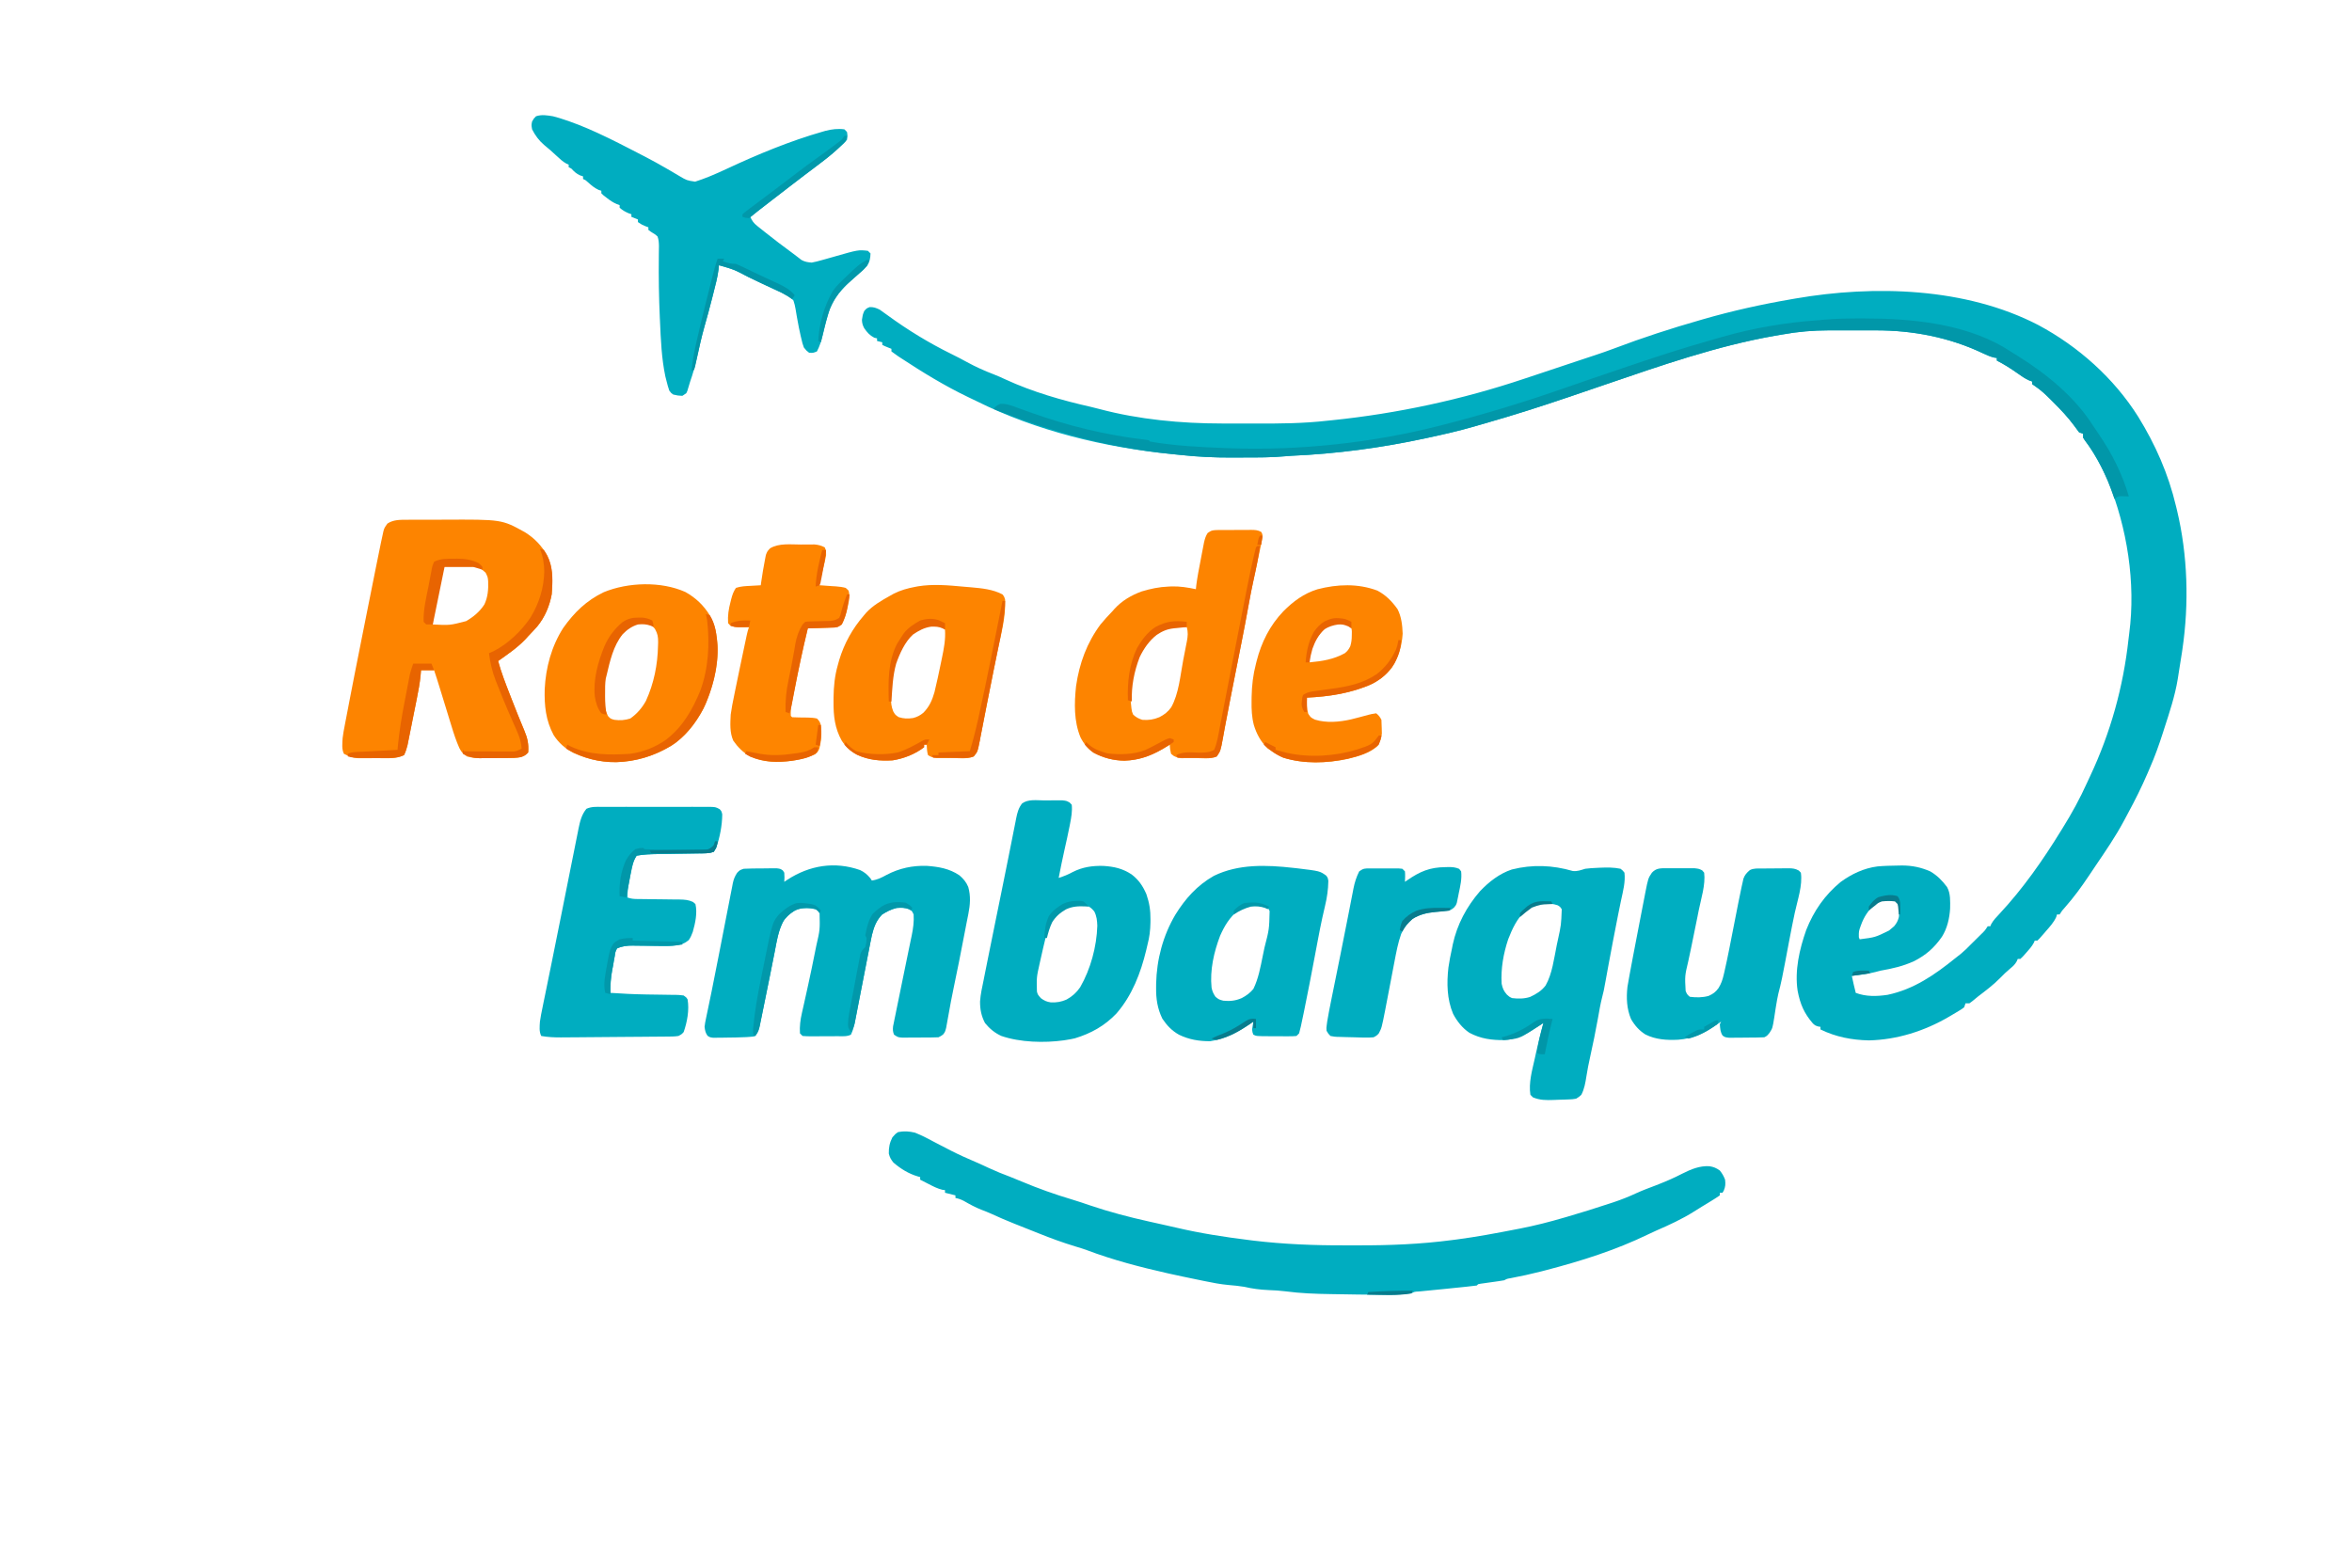 <svg xmlns="http://www.w3.org/2000/svg" xmlns:xlink="http://www.w3.org/1999/xlink" width="1536" zoomAndPan="magnify" viewBox="0 0 1152 768" height="1024" preserveAspectRatio="xMidYMid meet" version="1.0"><path fill="#00adc0" d="M 998.215 159.16 C 1017.918 169.68 1035.34 185.191 1047.27 204.125 C 1055.738 217.836 1062.055 232.188 1065.777 247.879 L 1066.273 249.918 C 1071.559 272.027 1072.227 295.621 1068.938 318.078 L 1068.723 319.555 C 1068.262 322.645 1067.773 325.73 1067.254 328.809 C 1067.039 330.105 1066.84 331.402 1066.645 332.699 C 1065.273 341.074 1062.578 349.062 1059.977 357.121 L 1059.418 358.871 C 1057.516 364.809 1055.457 370.609 1052.938 376.32 C 1052.566 377.188 1052.195 378.055 1051.824 378.922 C 1048.926 385.648 1045.688 392.141 1042.191 398.574 C 1041.484 399.879 1040.781 401.191 1040.09 402.504 C 1036.113 409.887 1031.402 416.789 1026.691 423.719 C 1025.504 425.473 1024.328 427.23 1023.152 428.996 C 1019.52 434.43 1015.762 439.598 1011.43 444.5 C 1009.996 446.082 1009.996 446.082 1008.777 448 L 1007.496 448 L 1007.117 449.289 C 1005.852 451.973 1004.012 453.984 1002.055 456.199 L 1000.906 457.543 C 998.793 459.965 998.793 459.965 997.895 460.801 L 996.617 460.801 L 996.156 461.871 C 995.137 463.723 993.871 465.148 992.457 466.719 L 990.918 468.449 L 989.578 469.762 L 988.297 469.762 L 987.801 470.91 C 986.938 472.465 986.066 473.273 984.695 474.398 C 982.887 475.926 981.207 477.484 979.578 479.199 C 976.289 482.543 972.555 485.336 968.832 488.172 C 967.887 488.906 966.973 489.676 966.062 490.449 L 964.617 491.52 L 962.695 491.52 L 962.055 493.441 C 960.949 494.301 960.949 494.301 959.508 495.172 L 957.902 496.145 L 956.176 497.16 L 954.414 498.203 C 942.531 505.121 929.148 509.379 915.336 509.68 C 906.961 509.488 899.23 508.012 891.656 504.32 L 891.656 503.039 L 890.516 502.863 C 889.098 502.398 889.098 502.398 887.957 501.398 C 883.629 496.375 881.75 491.988 880.48 485.449 C 878.953 475.43 881.371 464.996 884.695 455.559 C 888.414 446.184 893.762 438.5 901.535 432.078 C 906.941 428.148 912.914 425.309 919.586 424.457 C 922.887 424.156 926.184 424.082 929.496 424.039 L 931.598 423.996 C 936.574 424.012 940.844 424.895 945.418 426.879 C 948.852 428.891 951.273 431.371 953.652 434.543 C 955.453 437.773 955.188 441.527 955.16 445.125 C 954.855 449.887 953.738 454.816 951.176 458.879 C 947.441 464.27 943.418 467.828 937.594 470.82 C 932.148 473.324 926.953 474.496 921.098 475.52 C 920.227 475.734 919.359 475.961 918.496 476.199 C 914.746 477.195 910.855 477.574 907.016 478.078 C 907.215 478.988 907.414 479.895 907.617 480.801 L 907.953 482.328 C 908.262 483.691 908.594 485.047 908.938 486.398 C 913.945 488.309 919.289 488.137 924.535 487.359 C 937.418 484.637 947.621 477.547 957.668 469.438 C 958.637 468.66 959.613 467.891 960.594 467.129 C 962.258 465.754 963.746 464.266 965.258 462.719 C 965.91 462.07 966.57 461.422 967.227 460.773 L 969.258 458.762 L 970.305 457.727 C 972.172 455.922 972.172 455.922 973.578 453.762 L 974.855 453.762 L 975.293 452.703 C 976.387 450.754 977.848 449.246 979.375 447.641 C 990.828 435.359 1000.641 421.332 1009.418 407.039 L 1010.254 405.699 C 1014.77 398.453 1018.781 391.133 1022.285 383.344 C 1022.762 382.293 1023.246 381.246 1023.742 380.203 C 1033.707 359.023 1039.992 336.461 1042.527 313.207 C 1042.633 312.258 1042.75 311.309 1042.879 310.359 C 1046.168 285.582 1041.859 258.516 1032.457 235.52 C 1029.289 228.543 1025.734 221.891 1021.145 215.75 L 1020.297 214.398 L 1020.297 212.48 L 1018.375 211.84 C 1017.488 210.719 1016.637 209.57 1015.816 208.398 C 1012.805 204.305 1009.367 200.711 1005.777 197.121 L 1004.211 195.543 C 1001.977 193.336 999.797 191.262 997.203 189.48 L 995.336 188.16 L 995.336 186.879 L 993.984 186.414 C 991.812 185.457 990.062 184.227 988.137 182.84 C 984.891 180.535 981.602 178.465 978.055 176.641 L 978.055 175.359 L 976.77 175.184 C 974.789 174.703 973.066 173.945 971.23 173.07 C 954.75 165.242 936.867 161.805 918.703 161.836 L 916.207 161.832 C 914.477 161.832 912.746 161.832 911.016 161.836 C 908.824 161.84 906.629 161.84 904.434 161.836 C 902.309 161.832 900.188 161.832 898.062 161.836 L 895.715 161.832 C 888.051 161.852 880.633 162.469 873.098 163.84 L 869.195 164.508 C 840.586 169.559 813.348 179.145 785.934 188.504 C 780.113 190.496 774.285 192.48 768.461 194.465 C 754.898 199.086 741.285 203.426 727.504 207.359 C 725.613 207.898 723.723 208.445 721.832 208.996 C 714.512 211.105 707.105 212.801 699.656 214.398 L 697.809 214.801 C 676.336 219.406 654.508 222.336 632.562 223.277 C 631.562 223.336 630.562 223.418 629.562 223.512 C 622.828 224.137 616.094 224.117 609.332 224.117 C 607.242 224.121 605.152 224.133 603.062 224.145 C 594.785 224.168 586.652 223.793 578.422 222.898 C 576.824 222.727 575.223 222.566 573.621 222.406 C 541.027 219.168 507.633 211.117 478.168 196.449 C 476.809 195.781 475.441 195.125 474.07 194.477 C 462.688 189.008 451.922 182.418 441.375 175.48 L 439.898 174.516 C 438.781 173.766 437.695 172.969 436.617 172.16 L 436.617 170.879 L 435.098 170.281 C 433.418 169.602 433.418 169.602 432.137 168.961 L 432.137 167.68 L 429.578 167.039 L 429.578 165.762 L 428.215 165.441 C 425.93 164.246 424.762 162.875 423.285 160.781 C 422.508 159.309 422.238 158.336 422.176 156.68 C 422.535 154.238 422.535 154.238 423.297 152.359 C 424.457 151.039 424.457 151.039 425.977 150.441 C 427.996 150.391 429.027 150.82 430.855 151.68 C 432.184 152.582 433.492 153.516 434.777 154.48 C 444.586 161.652 455.066 168.051 465.969 173.406 C 468.527 174.66 471.051 175.977 473.547 177.348 C 477.883 179.727 482.262 181.68 486.875 183.449 C 488.766 184.195 490.625 185.004 492.457 185.879 C 505.746 192.008 520.07 196.113 534.309 199.328 C 535.676 199.648 537.035 199.992 538.395 200.355 C 557.883 205.543 578.449 207.457 598.574 207.469 L 601.656 207.473 C 603.797 207.477 605.941 207.48 608.082 207.477 C 610.242 207.477 612.402 207.484 614.566 207.492 C 626.57 207.539 638.434 207.457 650.375 206.078 L 652.668 205.848 C 684.469 202.566 716.059 195.758 746.375 185.602 C 747.648 185.176 748.922 184.754 750.191 184.336 C 755.156 182.688 760.121 181.031 765.078 179.371 C 768.242 178.312 771.402 177.258 774.566 176.211 L 776.941 175.422 C 778.383 174.941 779.828 174.465 781.273 173.988 C 784.363 172.961 787.438 171.91 790.48 170.75 C 804.379 165.469 818.488 160.887 832.777 156.801 L 834.102 156.418 C 848.422 152.277 862.891 149.078 877.578 146.559 L 879.301 146.258 C 918.031 139.547 962.766 140.836 998.215 159.16 M 918.535 442.879 C 915.105 445.82 912.98 449.082 911.457 453.32 C 910.422 456.184 910.422 456.184 910.457 459.148 L 910.855 460.16 C 918.484 459.188 918.484 459.188 925.27 455.844 L 926.215 455.039 L 927.738 453.762 C 928.988 452.223 929.551 451.211 930.055 449.281 C 930.254 447.125 930.395 445.023 930.055 442.879 C 929.34 441.68 929.34 441.68 928.137 440.961 C 926.641 440.656 926.641 440.656 925.016 440.719 L 923.383 440.707 C 921.363 441.02 920.203 441.703 918.535 442.879 M 448.137 554.879 C 451.816 556.309 455.289 558.242 458.777 560.078 C 460.637 561.047 462.5 562.008 464.363 562.965 L 465.746 563.68 C 469.719 565.711 473.766 567.52 477.871 569.266 C 480.074 570.215 482.246 571.215 484.418 572.238 C 487.812 573.82 491.254 575.195 494.762 576.512 C 496.613 577.219 498.434 577.977 500.258 578.758 C 508.391 582.176 516.684 585.141 525.141 587.648 C 528.09 588.527 531.004 589.527 533.918 590.523 C 543.352 593.715 552.98 596.242 562.695 598.398 L 564.148 598.723 C 566.082 599.156 568.012 599.586 569.941 600.012 C 572.004 600.461 574.062 600.926 576.121 601.41 C 587.828 604.172 599.723 606 611.656 607.48 L 614.016 607.781 C 628.844 609.543 643.699 610.137 658.621 610.086 C 660.781 610.078 662.941 610.082 665.102 610.09 C 680.461 610.137 695.812 609.527 711.055 607.52 L 713.57 607.199 C 723.289 605.918 732.918 604.117 742.535 602.238 C 743.168 602.117 743.801 601.996 744.453 601.871 C 751.82 600.438 759.02 598.59 766.215 596.48 L 767.688 596.055 C 774.508 594.086 781.27 591.941 788.016 589.719 L 790.184 589.016 C 794.109 587.707 797.855 586.227 801.602 584.469 C 804.566 583.121 807.613 581.996 810.656 580.84 C 815.277 579.062 819.711 577.191 824.098 574.902 C 828.305 572.789 832.484 571.047 837.258 571.32 C 839.336 571.645 840.668 572.207 842.375 573.441 C 843.512 574.84 844.305 576.23 844.938 577.922 C 845.188 580.062 845.129 581.301 844.297 583.281 L 843.656 584.32 L 842.375 584.32 L 842.375 585.602 C 840.902 586.621 839.395 587.598 837.855 588.52 L 836.445 589.383 C 835.477 589.973 834.512 590.559 833.539 591.145 C 832.273 591.918 831.02 592.703 829.77 593.5 C 823.84 597.234 817.633 600.078 811.215 602.867 C 809.934 603.43 808.672 604.02 807.418 604.629 C 791.348 612.441 774.496 617.746 757.258 622.238 L 754.805 622.879 C 749.875 624.141 744.941 625.219 739.945 626.16 C 738.109 626.465 738.109 626.465 736.777 627.199 C 735.812 627.375 734.844 627.523 733.875 627.66 L 732.145 627.906 L 728.52 628.414 L 726.793 628.66 L 725.203 628.883 L 723.977 629.121 L 723.336 629.762 C 721.617 629.992 719.906 630.188 718.18 630.359 L 716.59 630.523 C 714.906 630.699 713.223 630.871 711.535 631.039 C 710.422 631.156 709.309 631.27 708.191 631.387 C 703.836 631.832 699.477 632.277 695.113 632.68 C 692.754 632.801 692.754 632.801 691.336 633.602 C 686.578 634.254 681.773 634.285 676.98 634.273 C 676.398 634.273 675.82 634.27 675.223 634.27 C 668.734 634.25 662.25 634.16 655.762 634.035 C 654.406 634.012 653.051 633.988 651.699 633.969 C 644.266 633.859 636.965 633.598 629.594 632.609 C 626.824 632.254 624.082 632.094 621.297 632 C 617.223 631.816 613.395 631.332 609.418 630.398 C 606.867 629.984 604.34 629.715 601.766 629.516 C 597.785 629.16 593.926 628.418 590.016 627.602 L 587.883 627.164 C 585.887 626.754 583.891 626.336 581.895 625.922 L 579.25 625.371 C 577.141 624.93 575.039 624.473 572.938 624 L 571.699 623.723 C 558.441 620.738 545.051 617.246 532.332 612.434 C 530.457 611.754 528.566 611.176 526.656 610.602 C 520.59 608.762 514.664 606.598 508.785 604.23 C 506.906 603.477 505.023 602.727 503.141 601.984 L 499.055 600.359 L 497.012 599.551 C 493.137 598.008 489.324 596.387 485.547 594.629 C 483.973 593.918 482.387 593.289 480.777 592.68 C 477.727 591.492 474.934 589.965 472.102 588.332 C 470.699 587.605 469.516 587.176 467.977 586.879 L 467.977 585.602 L 462.855 584.32 L 462.855 583.039 L 461.551 582.863 C 459.176 582.281 457.129 581.238 454.977 580.121 L 453.727 579.48 C 452.715 578.965 451.703 578.441 450.695 577.922 L 450.695 576.641 L 449.641 576.355 C 444.973 574.969 441.32 572.695 437.617 569.559 C 436.391 568.039 435.805 567.031 435.336 565.121 C 435.285 562.113 435.727 559.852 437.098 557.16 C 438.535 555.52 438.535 555.52 439.898 554.602 C 442.805 554.031 445.242 554.195 448.137 554.879 " fill-opacity="1" fill-rule="nonzero"/><path fill="#fd8400" d="M 199.195 254.629 L 201.461 254.613 L 203.891 254.613 L 206.426 254.605 C 208.199 254.602 209.973 254.602 211.742 254.602 C 213.539 254.602 215.34 254.598 217.137 254.59 C 245.758 254.449 245.758 254.449 257.016 260.68 C 261.996 263.773 265.094 267.195 268.129 272.176 C 270.887 278.129 270.77 284.777 270.215 291.199 C 269.117 296.992 266.891 302.305 263.152 306.875 C 261.703 308.516 260.211 310.102 258.695 311.68 L 257.523 312.977 C 253.531 317.238 248.723 320.48 243.977 323.84 C 245.48 329.324 247.508 334.59 249.578 339.879 L 250.609 342.535 C 252.613 347.676 254.645 352.797 256.797 357.875 C 258.391 361.648 259.02 364.551 258.695 368.641 C 257.539 369.922 256.695 370.375 255.078 370.914 C 252.922 371.324 250.773 371.316 248.582 371.332 L 247.121 371.34 C 246.102 371.348 245.078 371.352 244.059 371.355 C 242.508 371.359 240.957 371.379 239.406 371.398 C 238.414 371.402 237.418 371.406 236.422 371.41 L 235.035 371.434 C 232.859 371.426 230.922 371.137 228.809 370.625 C 226.641 369.246 226.121 368.609 224.965 366.41 C 223.414 362.918 222.234 359.324 221.129 355.668 L 220.508 353.66 C 219.855 351.562 219.215 349.461 218.574 347.359 L 217.266 343.105 C 216.648 341.109 216.035 339.113 215.422 337.113 C 214.523 334.172 213.609 331.234 212.617 328.32 L 206.215 328.32 L 205.984 331.051 C 205.605 334.828 204.91 338.512 204.16 342.23 L 203.742 344.336 C 203.449 345.789 203.156 347.246 202.863 348.699 C 202.418 350.926 201.973 353.148 201.531 355.375 L 200.68 359.633 L 200.281 361.645 L 199.898 363.52 L 199.57 365.164 C 199.145 366.844 198.652 368.355 197.895 369.922 C 193.887 371.875 189.352 371.414 184.988 371.402 C 183.543 371.402 182.098 371.414 180.652 371.43 C 179.719 371.434 178.789 371.434 177.859 371.434 L 175.324 371.438 C 172.578 371.164 170.891 370.547 168.457 369.281 C 167.281 366.926 167.691 364.18 167.816 361.602 C 168.062 359.523 168.438 357.48 168.844 355.43 L 169.176 353.668 C 169.539 351.754 169.91 349.84 170.281 347.93 L 171.062 343.836 C 171.891 339.516 172.73 335.195 173.578 330.879 L 173.992 328.762 C 175.902 319.031 177.836 309.309 179.793 299.586 C 180.367 296.727 180.941 293.867 181.512 291.004 C 182.07 288.207 182.629 285.41 183.191 282.613 L 183.98 278.672 C 184.766 274.738 185.559 270.809 186.375 266.879 L 186.656 265.52 C 186.906 264.344 187.16 263.168 187.418 261.992 L 187.828 260.102 C 188.297 258.559 188.297 258.559 189.777 256.48 C 192.68 254.59 195.805 254.641 199.195 254.629 M 217.738 277.121 C 216.676 280.086 215.961 283.062 215.352 286.145 L 215.055 287.617 C 214.852 288.637 214.648 289.66 214.445 290.68 C 214.137 292.242 213.824 293.801 213.508 295.359 L 212.91 298.344 L 212.625 299.754 C 212.211 301.871 211.977 303.75 211.977 305.922 C 220.312 306.355 220.312 306.355 228.297 304.289 C 231.922 302.188 234.984 299.641 237.266 296.094 C 238.969 292.426 239.246 288.77 239.098 284.754 C 238.926 282.754 238.926 282.754 237.855 280.559 C 236.008 278.758 234.281 277.793 231.816 277.121 C 229.371 276.898 226.949 276.938 224.496 277 L 222.523 277.027 C 220.926 277.051 219.332 277.082 217.738 277.121 " fill-opacity="1" fill-rule="nonzero"/><path fill="#00adc0" d="M 270.855 56.961 C 273.008 57.484 275.086 58.156 277.176 58.879 L 278.926 59.477 C 285.16 61.656 291.145 64.34 297.098 67.199 L 298.41 67.832 C 301.41 69.285 304.375 70.793 307.336 72.32 L 308.953 73.148 C 310.75 74.066 312.543 74.992 314.336 75.922 L 316.195 76.883 C 319.641 78.68 323.043 80.555 326.398 82.508 L 328.574 83.766 C 329.961 84.574 331.344 85.391 332.723 86.219 C 336.363 88.375 336.363 88.375 340.473 88.996 C 342.719 88.262 344.91 87.5 347.098 86.602 L 348.371 86.078 C 350.918 85.02 353.441 83.898 355.938 82.719 C 371.016 75.672 386.945 69.055 402.977 64.48 L 404.258 64.105 C 407.289 63.305 410.457 62.938 413.578 63.359 L 414.855 64.641 C 415.137 66.441 415.137 66.441 414.855 68.48 C 413.824 69.746 412.895 70.641 411.656 71.68 L 410.523 72.746 C 407.141 75.887 403.516 78.637 399.816 81.379 C 396.492 83.852 393.199 86.367 389.938 88.918 C 385.633 92.277 381.309 95.613 376.969 98.926 C 373.797 101.344 370.637 103.781 367.496 106.238 C 368.336 108.145 369.16 109.301 370.781 110.602 L 372.012 111.594 L 373.336 112.641 L 374.707 113.738 C 379.102 117.234 383.57 120.641 388.105 123.953 C 388.883 124.527 389.652 125.109 390.414 125.707 L 391.555 126.578 L 392.547 127.359 C 394.258 128.281 395.637 128.496 397.578 128.641 C 399.238 128.32 400.883 127.922 402.508 127.441 L 403.914 127.051 C 405.391 126.641 406.863 126.223 408.336 125.801 C 420.414 122.34 420.414 122.34 425.098 122.879 L 426.375 124.16 C 426.285 126.559 426.016 128.191 424.738 130.238 C 423.523 131.48 422.254 132.668 420.938 133.801 C 414.891 139.043 409.355 143.875 406.387 151.527 C 404.953 155.715 403.949 160.035 402.926 164.336 C 402.238 167.117 401.469 169.621 400.137 172.16 C 398.258 172.922 398.258 172.922 396.297 172.801 C 394.973 171.793 394.973 171.793 393.738 170.238 C 393.016 168.199 393.016 168.199 392.457 165.762 L 392.141 164.434 C 391.535 161.824 391.023 159.207 390.559 156.57 L 390.242 154.832 C 390.043 153.711 389.852 152.586 389.676 151.457 C 389.414 149.98 389.125 148.613 388.617 147.199 C 386.543 144.984 384.086 143.91 381.336 142.68 C 380.488 142.297 379.645 141.91 378.797 141.523 L 377.379 140.879 C 373.68 139.176 370.02 137.391 366.352 135.621 C 359.5 132.016 359.5 132.016 352.137 129.922 L 351.945 131.945 C 351.449 135.906 350.402 139.738 349.418 143.602 L 348.805 146.027 C 347.609 150.742 346.34 155.438 345 160.109 C 343.59 165.121 342.469 170.203 341.348 175.285 C 340.461 179.246 339.402 183.051 338.055 186.879 L 337.516 188.656 L 337.098 190.039 L 336.676 191.457 L 336.137 192.641 L 334.215 193.922 C 331.977 193.801 331.977 193.801 329.738 193.281 C 328.719 192.574 328.719 192.574 327.816 191.359 C 327.301 189.863 326.859 188.344 326.496 186.801 L 325.875 184.355 C 324.016 175.484 323.656 166.348 323.258 157.32 L 323.172 155.543 C 322.719 145.652 322.582 135.777 322.688 125.875 C 322.691 125.391 322.695 124.902 322.699 124.402 C 322.715 123.094 322.73 121.793 322.75 120.488 C 322.707 118.777 322.641 117.434 322.055 115.84 C 321.027 114.898 321.027 114.898 319.777 114.16 C 318.535 113.375 318.535 113.375 317.578 112.641 L 317.578 111.359 L 316.098 110.801 C 314.375 110.078 314.375 110.078 312.457 108.801 L 312.457 107.52 L 309.258 106.238 L 309.258 104.961 L 307.816 104.441 C 306.125 103.711 304.867 102.98 303.496 101.762 L 303.496 100.48 L 302.09 99.98 C 300.219 99.168 298.82 98.215 297.215 96.961 L 295.684 95.781 L 294.535 94.719 L 294.535 93.441 L 293.215 93.039 C 291.07 92.035 289.594 90.758 287.848 89.176 C 286.871 88.262 286.871 88.262 285.578 87.68 L 285.578 86.398 L 284.137 85.922 C 282.238 85.059 281.227 84.07 279.816 82.559 L 278.535 81.922 L 278.535 80.641 L 277.469 80.191 C 275.57 79.133 274.164 77.801 272.578 76.32 C 270.598 74.477 268.613 72.68 266.496 71 C 263.98 68.855 262.109 66.305 260.617 63.359 C 260.258 61.242 260.258 61.242 260.617 59.52 C 261.457 58.039 261.457 58.039 262.535 56.961 C 265.387 56.012 267.922 56.488 270.855 56.961 M 421.258 426.238 C 423.367 427.234 424.793 428.434 426.297 430.238 L 427.016 431.359 C 429.82 430.973 431.867 429.914 434.336 428.559 C 440.523 425.336 446.945 423.957 453.938 424.18 C 459.762 424.613 464.965 425.484 469.895 428.801 C 471.848 430.461 473.266 432.145 474.25 434.523 C 475.504 438.902 475.188 443.305 474.297 447.719 L 473.766 450.402 L 473.453 451.965 C 473.035 454.074 472.629 456.188 472.227 458.297 C 470.59 466.844 468.922 475.379 467.113 483.887 C 466.16 488.383 465.32 492.895 464.527 497.422 C 464.309 498.656 464.082 499.891 463.855 501.121 L 463.418 503.559 C 462.855 505.602 462.855 505.602 461.914 506.801 C 460.938 507.52 460.938 507.52 459.656 508.16 C 456.836 508.297 454.012 508.277 451.188 508.277 C 449.785 508.281 448.379 508.293 446.977 508.305 C 446.082 508.305 445.191 508.309 444.301 508.309 L 441.836 508.316 C 439.816 508.16 439.816 508.16 437.895 506.879 C 437.285 505.383 437.25 504.395 437.426 502.785 L 437.781 501.051 L 438.176 499.074 L 438.621 496.934 L 439.074 494.691 C 439.555 492.312 440.047 489.938 440.535 487.559 L 441.48 482.914 C 443.969 470.676 443.969 470.676 445.246 464.578 L 446.133 460.289 L 446.551 458.32 C 447.27 454.809 447.719 451.59 447.496 448 C 446.758 446.426 446.758 446.426 445.578 445.441 C 443.262 444.668 441.613 444.641 439.176 444.801 C 436.461 445.465 434.312 446.551 431.977 448.078 C 429.176 451.008 428.047 454.113 427.07 458.027 C 426.445 460.887 425.898 463.758 425.352 466.629 C 425.145 467.691 424.934 468.75 424.727 469.812 C 424.18 472.586 423.641 475.363 423.105 478.141 C 422.242 482.594 421.375 487.047 420.5 491.496 C 420.195 493.047 419.898 494.598 419.598 496.148 L 419.043 499 L 418.559 501.512 C 418.113 503.43 417.641 505.113 416.777 506.879 C 414.793 507.871 412.691 507.625 410.516 507.629 L 409.023 507.633 C 407.984 507.637 406.941 507.637 405.898 507.637 C 404.305 507.641 402.707 507.652 401.109 507.664 C 400.098 507.668 399.086 507.668 398.078 507.668 L 396.625 507.68 C 395.445 507.676 394.27 507.605 393.098 507.52 L 391.816 506.238 C 391.605 502.727 391.996 499.695 392.777 496.25 L 393.086 494.867 C 393.305 493.887 393.527 492.906 393.75 491.93 C 394.348 489.301 394.922 486.668 395.5 484.035 L 395.859 482.395 C 397.027 477.062 398.141 471.723 399.199 466.371 C 399.395 465.387 399.594 464.406 399.793 463.426 C 401.625 455.441 401.625 455.441 401.418 447.359 C 400.641 446.203 400.641 446.203 399.496 445.441 C 396.355 444.75 393.648 444.574 390.547 445.496 C 387.965 446.664 385.891 448.352 384.137 450.559 C 381.289 455.246 380.516 460.734 379.488 466.035 C 379.172 467.668 378.848 469.297 378.52 470.93 C 378.062 473.211 377.605 475.496 377.156 477.781 C 376.125 482.945 375.07 488.109 373.992 493.266 C 373.66 494.859 373.336 496.453 373.008 498.051 L 372.402 500.969 L 372.133 502.312 C 371.688 504.406 371.262 505.711 370.055 507.52 C 368.824 507.844 368.824 507.844 367.293 507.949 L 365.555 508.074 C 362.16 508.227 358.773 508.305 355.375 508.32 C 354.301 508.34 354.301 508.34 353.199 508.359 L 351.117 508.371 L 349.242 508.387 C 347.656 508.16 347.656 508.16 346.52 507.387 C 345.508 505.902 345.32 504.828 345.098 503.039 C 345.352 501.047 345.352 501.047 345.828 498.77 L 346.09 497.5 C 346.277 496.586 346.469 495.672 346.664 494.758 C 347.086 492.77 347.492 490.773 347.902 488.777 L 348.562 485.586 C 349.699 480.082 350.77 474.562 351.84 469.043 C 352.492 465.676 353.156 462.309 353.816 458.941 C 354.383 456.07 354.941 453.199 355.496 450.324 C 356.043 447.477 356.602 444.629 357.164 441.781 C 357.375 440.715 357.582 439.645 357.785 438.574 C 358.066 437.098 358.359 435.625 358.656 434.148 L 358.898 432.84 C 359.324 430.773 359.879 429.348 361.047 427.586 C 362.375 426.238 362.375 426.238 364.297 425.602 C 367.281 425.434 370.27 425.453 373.258 425.441 L 375.773 425.398 L 378.176 425.391 L 380.383 425.371 C 382.215 425.602 382.215 425.602 383.422 426.426 L 384.137 427.52 C 384.258 429.879 384.258 429.879 384.137 432 L 385.664 430.969 C 396.523 423.926 408.789 421.859 421.258 426.238 M 294.727 395.273 L 296.551 395.262 C 298.539 395.254 300.527 395.258 302.516 395.266 C 303.898 395.266 305.281 395.262 306.664 395.258 C 309.559 395.258 312.457 395.262 315.352 395.27 C 319.066 395.281 322.781 395.273 326.496 395.262 C 329.352 395.254 332.203 395.258 335.059 395.262 C 336.426 395.266 337.797 395.262 339.168 395.258 C 341.082 395.254 342.992 395.262 344.906 395.27 L 346.625 395.258 C 350.449 395.301 350.449 395.301 352.488 396.402 C 353.418 397.441 353.418 397.441 353.754 398.945 C 353.691 404.648 352.574 409.945 350.855 415.359 L 349.574 417.281 C 347.762 417.887 346.586 418.012 344.699 418.043 L 342.887 418.074 L 340.93 418.102 L 338.906 418.137 C 336.77 418.172 334.633 418.207 332.496 418.238 C 329.691 418.285 326.891 418.332 324.09 418.379 L 322.152 418.406 C 318.664 418.469 315.242 418.531 311.816 419.199 C 310.758 420.863 310.348 421.824 309.895 423.68 L 309.52 425.195 C 309.141 426.844 308.812 428.496 308.496 430.16 L 308.152 431.867 C 307.633 434.523 307.277 436.965 307.336 439.68 C 309.105 440.27 310.184 440.406 312.008 440.422 L 313.684 440.441 L 315.492 440.457 L 319.277 440.512 C 321.27 440.535 323.258 440.559 325.25 440.578 C 327.168 440.594 329.09 440.625 331.012 440.656 L 332.809 440.66 C 335.316 440.711 337.078 440.809 339.391 441.84 L 340.617 442.879 C 341.66 447.262 340.523 452.289 339.312 456.551 C 338.766 458.047 338.246 459.262 337.336 460.559 C 335.242 462.289 333.898 462.598 331.301 463.121 C 328.898 463.488 326.555 463.492 324.129 463.441 L 322.59 463.426 C 320.984 463.41 319.379 463.387 317.777 463.359 C 315.652 463.328 313.531 463.301 311.41 463.281 L 309.953 463.246 C 307.129 463.223 304.805 463.469 302.215 464.641 C 301.375 466.336 301.375 466.336 301.098 468.398 L 300.676 470.664 L 300.297 472.961 L 299.898 475.016 C 299.18 478.867 298.887 482.484 299.016 486.398 C 304.793 486.797 310.559 487.086 316.352 487.176 L 317.988 487.203 C 320.207 487.238 322.426 487.273 324.645 487.297 C 326.293 487.316 327.941 487.344 329.59 487.375 L 331.113 487.383 C 332.52 487.414 332.52 487.414 334.855 487.68 C 336.129 488.57 336.129 488.57 336.777 489.602 C 337.695 494.695 336.555 500.785 334.855 505.602 C 333.902 506.66 333.902 506.66 332.297 507.52 C 330.328 507.816 328.375 507.809 326.387 507.809 L 324.578 507.828 C 322.602 507.852 320.625 507.863 318.648 507.871 L 314.52 507.91 C 311.633 507.938 308.746 507.957 305.859 507.973 C 302.168 507.996 298.477 508.027 294.785 508.062 C 291.945 508.09 289.102 508.113 286.258 508.133 C 284.898 508.145 283.535 508.156 282.176 508.168 C 280.27 508.184 278.363 508.195 276.457 508.203 L 274.766 508.219 C 271.484 508.23 268.332 508.102 265.098 507.52 C 263.996 505.316 264.312 502.887 264.457 500.48 C 264.773 498.176 265.234 495.91 265.711 493.633 L 266.125 491.566 C 266.59 489.27 267.062 486.977 267.535 484.68 L 268.539 479.754 C 269.094 477.023 269.648 474.297 270.207 471.566 C 271.781 463.84 273.336 456.109 274.875 448.375 C 275.695 444.262 276.52 440.148 277.344 436.035 C 278.027 432.617 278.711 429.199 279.391 425.781 C 280.039 422.523 280.691 419.262 281.352 416.004 C 281.594 414.793 281.836 413.578 282.074 412.367 C 282.406 410.691 282.746 409.016 283.086 407.34 L 283.371 405.867 C 284.09 402.371 284.898 399.008 287.246 396.215 C 289.688 395.105 292.074 395.254 294.727 395.273 M 770.375 426.703 C 772.602 426.949 774.312 426.234 776.457 425.602 C 778.348 425.348 780.234 425.246 782.137 425.16 L 783.676 425.086 C 787.105 424.945 790.359 424.891 793.738 425.602 C 794.824 426.461 794.824 426.461 795.656 427.52 C 796.184 432.102 794.961 436.535 794.004 441 C 793.609 442.863 793.227 444.73 792.855 446.602 L 792.375 449.004 C 790.777 457.062 789.23 465.133 787.742 473.215 L 787.312 475.559 C 787.043 477.043 786.773 478.527 786.504 480.012 C 785.477 485.637 785.477 485.637 784.777 488.312 C 783.863 491.809 783.293 495.367 782.656 498.918 C 781.5 505.293 780.215 511.641 778.805 517.961 C 778.117 521.059 777.496 524.141 777.016 527.281 C 776.531 530.355 776.008 533.547 774.535 536.32 C 773.461 537.332 773.461 537.332 771.977 538.238 C 770.16 538.535 770.16 538.535 768.082 538.613 L 765.797 538.699 L 763.418 538.762 L 761.051 538.859 C 757.328 538.977 754.355 539.035 750.855 537.602 L 749.578 536.32 C 748.672 530.445 750.422 524.426 751.695 518.719 L 752.297 515.941 C 753.375 510.961 754.562 506.02 755.977 501.121 L 754.684 501.988 C 749.211 505.578 743.605 509.141 736.93 509.547 C 730.672 509.59 725.285 508.93 719.703 505.949 C 716.301 503.684 713.594 500.262 711.715 496.641 C 708.695 489.477 708.57 481.672 709.422 474.035 C 709.863 470.871 710.496 467.762 711.176 464.641 L 711.574 462.613 C 713.691 452.859 718.363 444.137 724.879 436.621 C 729.23 432.039 734.41 427.957 740.488 425.957 C 750.59 423.41 760.426 423.82 770.375 426.703 M 750.297 443.879 L 748.297 445.441 L 747.215 446.246 C 743.031 449.812 740.668 455.133 738.695 460.16 C 736.363 467.188 735.059 474.508 735.496 481.922 C 736.012 484.277 736.484 485.422 738.055 487.242 C 739.27 488.348 739.27 488.348 740.617 488.961 C 743.637 489.328 746.492 489.328 749.41 488.402 C 752.375 487.031 755.07 485.422 757.039 482.773 C 760.297 477.098 761.191 469.344 762.496 463 L 763 460.652 C 764.645 453.109 764.645 453.109 764.938 445.441 C 764.164 444.246 764.164 444.246 763.016 443.52 C 759.203 442.25 753.934 441.938 750.297 443.879 " fill-opacity="1" fill-rule="nonzero"/><path fill="#fd8400" d="M 595.719 259.664 C 596.672 259.652 597.625 259.645 598.578 259.648 L 600.105 259.641 C 601.168 259.637 602.234 259.637 603.301 259.637 C 604.93 259.641 606.562 259.625 608.191 259.609 C 609.227 259.605 610.262 259.605 611.297 259.609 L 612.773 259.59 C 614.664 259.605 616.109 259.637 617.762 260.605 C 618.375 261.762 618.375 261.762 618.359 263.27 L 617.992 265.086 L 617.582 267.164 L 617.098 269.441 L 616.605 271.82 C 615.969 274.848 615.312 277.871 614.652 280.895 C 613.496 286.207 612.426 291.523 611.469 296.875 C 610.367 303.055 609.176 309.211 607.961 315.371 L 607.672 316.816 C 607.09 319.777 606.5 322.738 605.914 325.699 C 605.227 329.168 604.539 332.633 603.855 336.098 C 603.473 338.023 603.094 339.953 602.711 341.879 C 601.832 346.273 600.984 350.676 600.168 355.082 L 599.738 357.402 C 599.477 358.812 599.223 360.219 598.973 361.629 C 597.824 367.848 597.824 367.848 595.977 370.559 C 592.887 372.027 588.488 371.344 585.137 371.359 L 582.848 371.398 L 580.641 371.41 L 578.625 371.43 C 576.777 371.199 576.777 371.199 574.969 370.375 L 573.578 369.281 C 573.059 366.918 573.059 366.918 572.938 364.801 L 571.504 365.691 C 564.797 369.746 558.617 372.398 550.734 372.641 C 545.477 372.59 540.359 371.336 535.715 368.816 C 532.859 366.836 530.789 364.336 529.23 361.238 C 525.957 353.336 526.152 344.523 527.051 336.113 C 528.66 324.984 532.316 314.969 539.016 305.922 C 540.844 303.688 542.77 301.59 544.777 299.52 L 545.863 298.289 C 549.535 294.273 554.109 291.594 559.199 289.734 C 563.539 288.426 567.766 287.531 572.297 287.359 L 573.863 287.281 C 577.941 287.172 581.758 287.793 585.738 288.641 L 585.938 286.711 C 586.441 282.707 587.23 278.754 587.996 274.797 C 588.258 273.434 588.512 272.07 588.77 270.707 L 589.273 268.09 L 589.73 265.711 C 590.152 263.953 590.52 262.629 591.496 261.121 C 593.418 259.84 593.418 259.84 595.719 259.664 M 568.457 309.121 C 563.777 312.48 559.988 317.012 557.539 322.234 C 554.602 330.055 552.965 338.684 554.176 347 C 554.402 348.652 554.402 348.652 555.016 350.078 C 556.508 351.445 557.562 351.996 559.496 352.641 C 562.605 352.883 565.023 352.527 567.867 351.34 C 570.266 350.129 572.125 348.68 573.672 346.469 C 577.398 339.789 578.086 330.957 579.512 323.512 C 579.715 322.441 579.926 321.371 580.137 320.301 C 580.445 318.734 580.746 317.168 581.047 315.602 L 581.336 314.16 C 581.805 311.656 581.977 309.66 581.258 307.199 C 574.594 306.871 574.594 306.871 568.457 309.121 " fill-opacity="1" fill-rule="nonzero"/><path fill="#00adc0" d="M 511.434 392.117 C 512.773 392.121 514.113 392.105 515.453 392.09 C 516.309 392.086 517.16 392.086 518.016 392.086 L 520.363 392.082 C 522.375 392.32 522.375 392.32 523.914 393.164 L 524.938 394.238 C 525.258 397.391 524.738 400.309 524.137 403.398 L 523.879 404.727 C 523.121 408.566 522.273 412.387 521.41 416.203 C 520.371 420.812 519.441 425.441 518.535 430.078 C 520.984 429.316 523.172 428.434 525.418 427.199 C 530.262 424.746 535.031 424.066 540.43 424.203 C 545.66 424.543 549.805 425.449 554.234 428.355 C 557.742 431.031 559.766 434.055 561.508 438.078 C 562.957 442.301 563.551 446.043 563.496 450.48 L 563.48 452.027 C 563.414 455.746 563.023 459.125 562.055 462.719 C 561.844 463.629 561.629 464.539 561.418 465.449 C 558.715 476.695 554.496 487.688 546.816 496.52 C 541.078 502.523 534.445 506.25 526.488 508.66 C 525.117 508.984 523.77 509.238 522.375 509.441 L 521.082 509.652 C 511.484 510.988 499.711 510.68 490.445 507.504 C 487.18 505.996 484.734 503.961 482.457 501.199 C 480.645 497.719 480.008 494.535 480.027 490.602 C 480.266 487.008 481.09 483.48 481.809 479.957 L 482.332 477.309 C 482.785 475.023 483.242 472.742 483.707 470.457 C 483.965 469.176 484.223 467.891 484.48 466.605 C 485.637 460.855 486.801 455.105 487.977 449.359 L 488.516 446.723 L 488.789 445.383 L 490.434 437.312 C 491.551 431.855 492.652 426.395 493.738 420.934 C 494.32 418.012 494.902 415.09 495.488 412.164 C 495.758 410.812 496.027 409.457 496.293 408.102 C 496.656 406.246 497.027 404.387 497.402 402.531 L 497.715 400.898 C 498.277 398.145 498.844 395.859 500.617 393.602 C 503.629 391.387 507.852 392.105 511.434 392.117 M 519.176 446.719 C 516.242 449.309 514.551 451.805 513.234 455.516 C 512.414 458.102 511.785 460.719 511.176 463.359 L 510.762 465.137 C 510.363 466.891 509.965 468.645 509.578 470.398 L 509.234 471.918 C 507.695 478.781 507.695 478.781 507.883 485.766 C 508.289 487.258 508.289 487.258 509.816 489 C 511.449 490.203 512.637 490.77 514.641 491.055 C 517.539 491.191 519.793 490.824 522.457 489.641 C 525.27 488.066 527.199 486.316 529.043 483.676 C 534.156 474.828 537.164 463.719 537.457 453.52 C 537.359 450.941 537.164 448.832 535.977 446.52 C 534.578 444.848 533.934 444.305 531.977 443.52 C 527.113 442.711 523.18 443.945 519.176 446.719 " fill-opacity="1" fill-rule="nonzero"/><path fill="#fd8400" d="M 471.859 287.398 C 473.18 287.52 474.5 287.625 475.82 287.734 C 480.988 288.184 486.371 288.727 491.016 291.199 C 491.867 292.312 491.867 292.312 492.297 293.762 C 492.672 301.875 490.461 310.078 488.816 317.961 L 487.961 322.141 C 487.516 324.312 487.07 326.484 486.625 328.656 C 485.547 333.918 484.496 339.188 483.477 344.461 L 482.191 351.035 C 481.914 352.445 481.641 353.859 481.371 355.27 C 480.992 357.238 480.605 359.207 480.219 361.172 L 479.887 362.938 C 478.816 368.281 478.816 368.281 476.938 370.559 C 473.672 372.012 469.234 371.32 465.738 371.32 L 463.34 371.344 L 461.035 371.348 L 458.934 371.355 C 457.109 371.203 456.047 370.934 454.535 369.922 C 454 368.207 454.012 366.609 453.895 364.801 L 452.617 364.801 L 452.617 366.078 C 448.039 369.512 442.867 371.547 437.258 372.48 C 431.008 372.828 425.625 372.398 419.895 369.84 C 416.613 368.098 414.371 365.957 412.297 362.879 C 408.895 356.781 408.223 350.836 408.258 343.961 L 408.266 341.715 C 408.344 336.16 408.836 331.121 410.375 325.762 L 411.035 323.363 C 413.516 315.172 417.547 307.914 423.176 301.441 L 424.16 300.273 C 427.5 296.613 431.688 294.242 435.977 291.84 L 437.695 290.871 C 441.141 289.125 444.566 288.184 448.336 287.48 L 449.598 287.238 C 456.945 286.035 464.492 286.715 471.859 287.398 M 446.848 310.551 C 443.016 313.844 440.727 318.902 438.945 323.559 C 437.18 329.109 436.492 334.398 436.457 340.199 L 436.418 341.801 C 436.398 344.332 436.551 346.066 437.484 348.461 C 438.465 350.172 438.465 350.172 440.176 351.32 C 442.723 352.105 444.582 352.137 447.203 351.762 C 449.246 351.238 450.664 350.5 452.281 349.152 C 455.18 346.203 456.562 343.082 457.695 339.121 C 458.855 334.402 459.852 329.648 460.832 324.895 C 461.008 324.039 461.184 323.188 461.363 322.332 C 462.332 317.668 463.191 313.254 462.855 308.48 L 461.938 307.16 C 456.363 305.121 451.387 307.18 446.848 310.551 M 335.656 290 C 340.727 292.805 344.621 296.512 347.656 301.441 C 349.371 304.633 350.434 307.449 350.855 311.039 L 351.133 312.773 C 352.488 323.633 349.699 335.145 345.496 345.129 C 342.051 352.43 337.23 359.195 330.723 364.055 C 322.77 369.387 314.211 372.422 304.707 373.234 C 296.262 373.777 288.492 372.344 280.777 368.801 C 276.73 366.605 273.684 363.996 271.18 360.121 C 267.301 352.953 266.578 345.629 266.793 337.613 C 267.312 327.02 270.121 316.613 275.855 307.641 C 281.246 300.02 287.277 294.145 295.738 290.102 C 307.645 285.199 323.82 284.703 335.656 290 M 307.336 307.84 C 303.664 311.059 301.441 314.605 299.715 319.148 C 298.449 323.012 297.398 326.922 296.457 330.879 L 296.078 332.41 C 295.695 334.848 295.672 337.258 295.656 339.719 L 295.617 341.211 C 295.594 344.805 296.242 347.441 297.738 350.719 C 299.039 352.121 299.039 352.121 300.938 352.641 C 303.707 353 306.035 352.852 308.695 352 C 311.934 349.75 314.477 346.816 316.375 343.359 C 320.301 334.766 322.113 325.633 322.297 316.238 L 322.348 314.672 C 322.355 311.973 322.164 310.598 320.836 308.172 C 319.621 306.586 319.621 306.586 318.336 305.68 C 314.129 304.477 310.805 305.398 307.336 307.84 " fill-opacity="1" fill-rule="nonzero"/><path fill="#00adc0" d="M 633.375 425.16 L 635.465 425.387 C 646.441 426.711 646.441 426.711 649.598 428.984 C 650.375 430.078 650.375 430.078 650.613 431.57 C 650.539 435.84 649.98 439.738 648.977 443.879 C 648.68 445.172 648.387 446.465 648.09 447.758 L 647.633 449.781 C 646.863 453.254 646.199 456.746 645.535 460.238 L 645.133 462.355 C 644.746 464.398 644.359 466.438 643.977 468.48 C 642.32 477.238 640.656 485.992 638.855 494.719 L 638.516 496.379 C 638.18 497.984 637.84 499.594 637.496 501.199 L 637.188 502.684 C 636.93 503.879 636.617 505.059 636.297 506.238 L 635.016 507.52 C 633.07 507.676 633.07 507.676 630.598 507.668 L 629.277 507.668 C 628.355 507.664 627.434 507.66 626.512 507.652 C 625.102 507.641 623.691 507.641 622.277 507.641 C 615.367 507.613 615.367 507.613 613.895 506.879 C 613.457 505.801 613.457 505.801 613.258 504.32 C 613.453 503.035 613.664 501.758 613.895 500.48 L 612.25 501.629 C 606.254 505.707 600.078 509.012 592.777 510.078 C 587.312 510.117 582.34 509.281 577.418 506.879 C 573.895 504.875 571.562 502.371 569.305 499.031 C 566.918 494.105 566.195 489.352 566.258 483.922 L 566.27 481.988 C 566.531 470.074 569.594 458.445 575.656 448.16 C 580.547 440.242 586.344 433.727 594.535 429.082 C 606.633 423.156 620.352 423.703 633.375 425.16 M 606.336 446.176 C 602.246 449.332 599.68 453.738 597.613 458.406 C 594.562 466.418 592.547 475.234 593.418 483.84 C 593.812 485.746 594.238 486.637 595.336 488.32 C 597.02 489.668 597.02 489.668 599.176 490.238 C 602.488 490.559 605.102 490.289 608.168 488.973 C 610.473 487.766 612.227 486.484 613.895 484.48 C 616.375 479.434 617.375 473.777 618.492 468.305 C 618.773 466.922 619.066 465.539 619.355 464.156 C 621.648 455.285 621.648 455.285 621.855 446.32 C 621.047 444.73 621.047 444.73 619.578 443.918 C 614.652 442.848 610.578 443.484 606.336 446.176 " fill-opacity="1" fill-rule="nonzero"/><path fill="#00aec1" d="M 816.297 425.344 L 817.645 425.34 C 818.582 425.34 819.52 425.34 820.457 425.352 C 821.891 425.359 823.324 425.352 824.758 425.336 C 825.668 425.34 826.582 425.34 827.496 425.344 L 830.008 425.352 C 832.137 425.602 832.137 425.602 833.707 426.371 L 834.695 427.52 C 835.418 433.426 833.188 440.215 832.016 446.039 C 831.816 447.055 831.617 448.07 831.418 449.082 C 830.457 453.945 829.465 458.797 828.449 463.648 L 828.184 464.922 C 827.77 466.887 827.355 468.848 826.93 470.809 C 825.207 478.094 825.207 478.094 825.617 485.441 C 826.297 487.105 826.297 487.105 827.656 488.32 C 830.742 488.727 833.887 488.73 836.891 487.879 C 839.125 486.867 840.238 486.055 841.73 484.047 C 843.051 481.867 843.652 480.145 844.234 477.668 C 844.336 477.238 844.438 476.809 844.543 476.367 C 846.262 468.926 847.668 461.41 849.137 453.922 C 849.602 451.555 850.066 449.195 850.531 446.832 C 850.82 445.371 851.105 443.914 851.391 442.453 C 851.785 440.461 852.195 438.469 852.617 436.48 L 853.055 434.359 L 853.52 432.293 L 853.926 430.445 C 854.645 428.512 855.535 427.566 857.098 426.238 C 858.996 425.289 860.945 425.484 863.031 425.469 L 864.43 425.461 C 865.406 425.453 866.379 425.449 867.355 425.445 C 868.848 425.441 870.336 425.422 871.828 425.398 C 872.773 425.395 873.723 425.395 874.672 425.391 L 876.02 425.367 C 878 425.375 879.324 425.504 881.062 426.48 L 882.055 427.52 C 882.988 433.664 880.402 441.043 879.109 447.02 C 878.203 451.215 877.379 455.426 876.578 459.641 L 876.176 461.738 C 875.547 465.027 874.926 468.316 874.312 471.609 C 873.359 476.707 872.383 481.746 871.035 486.762 C 870.598 488.691 870.254 490.605 869.938 492.559 L 869.617 494.547 C 869.406 495.863 869.207 497.18 869.016 498.5 C 868.191 503.676 868.191 503.676 866.695 506.004 C 865.418 507.52 865.418 507.52 864.137 508.16 C 861.406 508.309 858.676 508.305 855.941 508.312 C 854.582 508.32 853.227 508.34 851.867 508.359 C 851.004 508.363 850.141 508.367 849.277 508.371 L 846.898 508.387 C 844.938 508.16 844.938 508.16 843.734 507.328 C 842.578 505.574 842.527 503.82 842.375 501.762 L 843.016 500.48 L 841.305 501.648 C 835.062 505.844 829.598 508.797 821.938 509.359 C 816.383 509.633 811.078 509.305 806.016 506.84 C 802.875 504.883 800.691 502.402 798.855 499.199 C 796.746 494.121 796.52 488.926 797.113 483.492 C 797.371 481.848 797.664 480.219 797.973 478.582 L 798.316 476.699 C 798.703 474.598 799.098 472.5 799.496 470.398 L 799.938 468.055 C 800.895 462.973 801.871 457.895 802.867 452.82 C 803.297 450.609 803.723 448.395 804.148 446.184 C 804.559 444.039 804.98 441.898 805.398 439.758 L 805.855 437.371 C 807.258 430.281 807.258 430.281 809.098 427.52 C 811.242 425.234 813.258 425.352 816.297 425.344 " fill-opacity="1" fill-rule="nonzero"/><path fill="#fd8400" d="M 674.598 289.32 C 678.758 291.484 681.801 294.613 684.496 298.398 C 686.406 302.047 686.883 306.367 687.016 310.441 C 686.621 316.637 685.062 321.742 681.738 327.039 C 678.586 331.113 674.977 333.695 670.312 335.824 C 660.637 339.734 650.512 341.285 640.137 341.762 C 639.969 344.559 639.973 346.973 640.777 349.68 C 641.992 351.496 641.992 351.496 644.098 352.559 C 649.758 354.285 656.031 353.711 661.727 352.426 C 664.562 351.73 667.379 350.973 670.195 350.195 C 671.738 349.801 671.738 349.801 674.055 349.441 C 675.285 350.43 675.91 351.23 676.617 352.641 C 676.711 354.078 676.758 355.52 676.777 356.961 L 676.828 359.309 C 676.598 361.824 676.035 363.312 674.695 365.441 C 670.836 369.027 665.125 370.57 660.141 371.785 C 649.91 373.961 638.684 374.309 628.617 371.199 C 626.527 370.324 624.707 369.301 622.855 368 L 620.816 366.602 C 617.496 363.281 615.477 359.629 614.121 355.152 C 613.113 351.266 612.961 347.559 613.016 343.559 L 613.035 341.438 C 613.141 335.781 613.742 330.594 615.176 325.121 L 615.488 323.867 C 617.824 314.66 621.973 306.395 628.559 299.496 C 633.414 294.613 638.648 290.719 645.293 288.68 C 654.992 286.164 665.07 285.754 674.598 289.32 M 649.738 307.199 C 647.922 308.586 647.922 308.586 646.535 310.398 L 645.703 311.398 C 643.516 314.195 642.141 317.16 641.418 320.641 C 641.387 321.922 641.383 323.199 641.418 324.48 C 647.613 323.914 653.156 323.051 658.695 320 C 660.031 318.945 660.598 318.113 661.363 316.586 C 661.941 314.738 662.09 313.211 662.098 311.281 L 662.129 309.453 C 662.023 307.824 662.023 307.824 661.051 306.699 C 659.91 305.777 659.91 305.777 657.977 305.359 C 654.867 305.258 652.527 305.844 649.738 307.199 " fill-opacity="1" fill-rule="nonzero"/><path fill="#fe8500" d="M 392.215 266.762 L 394.57 266.734 L 396.84 266.734 L 398.898 266.723 C 400.855 266.887 402.238 267.25 403.977 268.16 C 404.594 269.73 404.594 269.73 404.617 272 C 404.227 274.328 403.656 276.598 403.059 278.879 C 402.75 280.09 402.445 281.301 402.141 282.512 L 401.719 284.121 C 401.367 285.422 401.367 285.422 401.418 286.719 L 402.562 286.785 C 404.273 286.895 405.984 287.027 407.695 287.16 L 409.496 287.266 C 411.129 287.398 412.637 287.578 414.215 288 L 415.629 289.336 C 416.301 291.801 415.965 293.805 415.418 296.238 L 415.16 297.562 C 414.547 300.543 413.668 303.199 412.297 305.922 C 410.375 307.199 410.375 307.199 408.809 307.402 L 406.969 307.465 L 404.977 307.539 L 402.895 307.602 L 400.797 307.676 C 399.082 307.734 397.371 307.789 395.656 307.84 C 393.324 317.465 391.238 327.121 389.336 336.84 L 389.031 338.379 C 388.746 339.836 388.461 341.293 388.18 342.754 L 387.922 344.07 C 387.496 346.312 387.18 348.438 387.336 350.719 L 387.977 351.359 C 388.859 351.422 389.746 351.445 390.633 351.449 L 392.262 351.488 C 393.398 351.508 394.539 351.52 395.676 351.523 C 397.223 351.566 398.629 351.648 400.137 352 C 401.469 353.422 401.469 353.422 402.055 355.199 C 402.586 358.973 402.258 363.117 401.285 366.801 C 400.777 368 400.777 368 399.258 369.52 C 394.293 371.746 388.918 372.812 383.496 373.121 L 381.848 373.223 C 376.77 373.391 371.965 372.637 367.312 370.539 C 363.969 368.629 361.375 366.027 359.176 362.879 C 357.359 358.855 357.688 354.418 357.895 350.078 C 358.301 347.008 358.902 343.992 359.535 340.961 C 359.707 340.109 359.879 339.262 360.051 338.41 C 360.504 336.156 360.969 333.906 361.441 331.656 C 361.742 330.203 362.047 328.75 362.348 327.293 C 363.324 322.605 364.305 317.914 365.309 313.23 L 365.793 310.961 C 366.215 309.121 366.215 309.121 366.855 307.199 L 365.43 307.266 C 362.715 307.344 360.379 307.375 357.777 306.559 L 356.617 305.281 C 356.379 301.582 356.867 298.402 357.816 294.84 L 358.152 293.48 C 358.699 291.363 359.234 289.836 360.457 288 C 362.832 287.207 365.137 287.133 367.617 287 L 369.07 286.918 C 370.254 286.848 371.434 286.785 372.617 286.719 L 372.828 285.191 C 373.379 281.406 373.988 277.633 374.734 273.879 L 375.129 271.859 C 375.816 270.078 375.816 270.078 377.203 268.602 C 381.59 265.984 387.27 266.762 392.215 266.758 " fill-opacity="1" fill-rule="nonzero"/><path fill="#0197a9" d="M 911.418 156 L 913.117 156 C 935.809 156.027 960.895 158.352 981.016 169.84 C 982.613 170.793 984.176 171.793 985.738 172.801 C 986.641 173.359 987.551 173.922 988.457 174.48 C 1002.477 183.219 1016.406 194.594 1025.285 208.719 C 1026.184 210.121 1027.129 211.488 1028.078 212.859 C 1034.504 222.281 1039.508 232.223 1042.695 243.199 L 1038.883 243.074 C 1037.375 243.113 1037.375 243.113 1035.656 244.48 L 1035.062 242.711 C 1031.73 233.145 1027.297 223.531 1021.027 215.516 L 1020.297 214.398 L 1020.297 212.48 L 1018.375 211.84 C 1017.488 210.719 1016.637 209.57 1015.816 208.398 C 1012.805 204.305 1009.367 200.711 1005.777 197.121 L 1004.211 195.543 C 1001.977 193.336 999.797 191.262 997.203 189.48 L 995.336 188.16 L 995.336 186.879 L 993.984 186.414 C 991.812 185.457 990.062 184.227 988.137 182.84 C 984.891 180.535 981.602 178.465 978.055 176.641 L 978.055 175.359 L 976.77 175.184 C 974.789 174.703 973.066 173.945 971.23 173.07 C 954.75 165.242 936.867 161.805 918.703 161.836 L 916.207 161.832 C 914.477 161.832 912.746 161.832 911.016 161.836 C 908.824 161.84 906.629 161.84 904.434 161.836 C 902.309 161.832 900.188 161.832 898.062 161.836 L 895.715 161.832 C 888.051 161.852 880.633 162.469 873.098 163.84 L 869.195 164.508 C 840.586 169.559 813.348 179.145 785.934 188.504 C 780.113 190.496 774.285 192.48 768.461 194.465 C 754.898 199.086 741.285 203.426 727.504 207.359 C 725.613 207.898 723.723 208.445 721.832 208.996 C 714.512 211.105 707.105 212.801 699.656 214.398 L 697.809 214.801 C 676.336 219.406 654.508 222.336 632.562 223.277 C 631.562 223.336 630.562 223.418 629.562 223.512 C 622.828 224.137 616.094 224.117 609.332 224.117 C 607.242 224.121 605.152 224.133 603.062 224.145 C 594.785 224.168 586.652 223.793 578.422 222.898 C 576.824 222.727 575.223 222.566 573.621 222.406 C 543.297 219.395 514.844 211.457 486.535 200.32 C 487.742 199.02 488.383 198.426 490.09 197.824 C 493.289 197.73 495.812 198.801 498.777 199.922 C 500.102 200.398 501.43 200.879 502.758 201.352 L 504.871 202.113 C 523.297 208.688 541.805 213.199 561.223 215.441 L 562.695 215.68 L 563.336 216.32 C 575.59 218.469 588.047 219.039 600.457 219.52 L 602.762 219.613 C 636.477 220.781 672.066 216.961 704.777 208.641 L 706.168 208.285 C 726.336 203.133 746.25 197.121 765.902 190.246 C 775.477 186.902 785.086 183.648 794.691 180.387 L 799.359 178.797 C 812.395 174.355 825.48 170.18 838.734 166.43 C 840.191 166.016 841.652 165.598 843.109 165.176 C 858.336 160.766 874.355 157.996 890.172 156.91 C 891.215 156.832 892.258 156.742 893.297 156.637 C 899.332 156.055 905.355 156.004 911.418 156 " fill-opacity="1" fill-rule="nonzero"/><path fill="#00adc0" d="M 708.055 424.801 L 709.418 424.762 C 711.363 424.746 712.902 424.875 714.691 425.648 L 715.656 426.879 C 716.086 430.523 715.254 434.043 714.496 437.602 L 714.176 439.246 L 713.844 440.832 L 713.551 442.258 C 713.098 443.52 713.098 443.52 712.168 444.609 C 711.176 445.441 711.176 445.441 709.895 446.078 C 707.551 446.34 705.211 446.57 702.859 446.766 C 698.855 447.16 695.406 448.02 691.891 450.082 C 689.34 452.234 687.676 454.48 686.293 457.516 C 684.727 461.902 683.895 466.477 683.016 471.039 L 682.711 472.617 C 682.18 475.363 681.656 478.105 681.141 480.852 C 680.383 484.891 679.605 488.926 678.816 492.961 L 678.434 494.969 C 676.746 503.531 676.746 503.531 675.336 506.238 C 674.293 507.352 674.293 507.352 672.777 508.16 C 671.113 508.312 669.629 508.355 667.973 508.297 L 666.578 508.266 C 665.605 508.238 664.637 508.207 663.664 508.172 C 662.18 508.125 660.695 508.09 659.207 508.066 C 658.262 508.039 657.32 508.008 656.375 507.977 L 655.027 507.957 C 653.773 507.898 653.773 507.898 651.656 507.52 C 650.559 506.395 650.559 506.395 649.738 504.961 C 649.637 503.59 649.637 503.59 649.84 502.102 C 649.918 501.535 649.992 500.973 650.07 500.391 C 650.621 497.094 651.246 493.82 651.918 490.547 L 652.383 488.227 C 652.801 486.164 653.219 484.102 653.637 482.039 C 654.074 479.891 654.508 477.742 654.941 475.598 L 655.465 472.992 L 655.73 471.688 L 656.523 467.762 C 657.629 462.305 658.711 456.844 659.777 451.379 L 660.934 445.492 C 661.176 444.266 661.41 443.039 661.648 441.816 C 661.973 440.125 662.305 438.438 662.641 436.746 L 662.918 435.277 C 663.52 432.266 664.344 429.629 665.738 426.879 C 667.656 425.602 667.656 425.602 669.617 425.434 L 672 425.43 L 673.273 425.426 C 674.16 425.426 675.047 425.426 675.934 425.434 C 677.293 425.441 678.652 425.434 680.012 425.426 C 680.875 425.426 681.738 425.426 682.598 425.43 L 684.98 425.434 L 686.855 425.602 L 688.137 426.879 C 688.309 428.602 688.191 430.266 688.137 432 L 689.215 431.25 C 695.57 426.914 700.242 424.859 708.055 424.801 " fill-opacity="1" fill-rule="nonzero"/><path fill="#e86401" d="M 264.457 268.801 L 266.375 269.441 C 267.242 270.789 267.242 270.789 268.055 272.48 L 268.883 274.152 C 271.031 279.383 270.648 285.645 270.215 291.199 C 269.129 296.992 266.887 302.309 263.152 306.875 C 261.703 308.516 260.211 310.102 258.695 311.68 L 257.523 312.977 C 253.531 317.238 248.723 320.48 243.977 323.84 C 245.48 329.324 247.508 334.59 249.578 339.879 L 250.609 342.535 C 252.613 347.676 254.645 352.797 256.797 357.875 C 258.391 361.648 259.02 364.551 258.695 368.641 C 257.539 369.922 256.695 370.375 255.078 370.914 C 252.922 371.324 250.773 371.316 248.582 371.332 L 247.121 371.34 C 246.102 371.348 245.078 371.352 244.059 371.355 C 242.508 371.359 240.957 371.379 239.406 371.398 C 238.414 371.402 237.418 371.406 236.422 371.41 L 235.035 371.434 C 231.754 371.418 229.578 370.707 226.695 369.281 L 226.695 367.359 L 227.336 368 C 229.199 368.074 231.047 368.105 232.91 368.109 L 234.609 368.113 C 235.801 368.117 236.992 368.117 238.184 368.117 C 240.004 368.121 241.82 368.133 243.645 368.145 C 244.797 368.145 245.953 368.148 247.109 368.148 L 248.762 368.16 L 250.305 368.156 L 251.66 368.156 C 253.152 367.973 254.195 367.457 255.496 366.719 C 255.223 362.094 253.246 358.227 251.375 354.039 C 250.676 352.438 249.977 350.832 249.285 349.227 C 249.109 348.82 248.934 348.414 248.75 347.996 C 246.945 343.812 245.234 339.602 243.578 335.359 L 242.773 333.363 C 241.07 328.957 240.102 324.684 239.496 320 L 241.617 319.082 C 248.73 315.512 255.395 309.137 259.816 302.559 C 264.039 295.566 266.383 288.172 266.578 280.039 C 266.531 276 265.941 272.551 264.457 268.801 M 345.738 300.801 L 347.656 301.441 C 350.453 305.652 351.031 311.234 351.418 316.168 C 351.902 326.684 349.039 337.621 344.578 347.078 C 340.762 354.273 335.816 360.641 329.016 365.199 C 320.547 370.301 311.812 372.98 301.984 373.379 C 293.543 373.516 286.004 371.461 278.578 367.469 L 277.258 366.719 L 277.895 364.801 L 279.457 365.641 C 288.609 369.973 298.652 369.914 308.617 369.281 C 315.074 368.43 321.129 366.008 326.414 362.238 C 334.52 355.914 339.207 347.629 343.055 338.238 C 347.031 327.262 347.652 315.523 346.375 304 C 346.184 302.93 345.969 301.863 345.738 300.801 " fill-opacity="1" fill-rule="nonzero"/><path fill="#e86400" d="M 202.375 325.121 L 211.336 325.121 L 212.617 328.32 L 206.215 328.32 L 205.984 331.051 C 205.605 334.828 204.91 338.512 204.16 342.23 L 203.742 344.336 C 203.449 345.789 203.156 347.246 202.863 348.699 C 202.418 350.926 201.973 353.148 201.531 355.375 L 200.68 359.633 L 200.281 361.645 L 199.898 363.52 L 199.57 365.164 C 199.145 366.844 198.652 368.355 197.898 369.922 C 195.055 371.312 192.258 371.379 189.152 371.348 L 187.766 371.348 C 186.805 371.344 185.844 371.34 184.883 371.332 C 183.418 371.32 181.949 371.32 180.48 371.32 C 179.543 371.316 178.609 371.312 177.672 371.309 L 176.348 371.305 C 174.266 371.285 172.367 371.195 170.375 370.559 L 170.375 369.281 C 172.398 368.27 174.598 368.406 176.82 368.297 L 178.367 368.215 C 179.996 368.129 181.625 368.043 183.258 367.961 C 184.359 367.902 185.465 367.844 186.57 367.785 C 189.277 367.641 191.988 367.5 194.695 367.359 L 194.887 365.328 C 195.609 358.039 196.789 350.887 198.191 343.699 C 198.539 341.895 198.883 340.094 199.227 338.289 C 199.449 337.129 199.672 335.969 199.895 334.809 L 200.203 333.199 L 200.5 331.68 L 200.758 330.363 C 201.188 328.586 201.797 326.855 202.375 325.121 " fill-opacity="1" fill-rule="nonzero"/><path fill="#e86401" d="M 312.777 302.559 L 314.555 302.551 C 316.441 302.734 317.816 303.125 319.496 304 C 320.016 305.68 320.016 305.68 320.137 307.199 L 318.816 306.559 C 316.496 305.77 314.902 305.672 312.457 305.922 C 309.434 306.863 307.16 308.445 304.977 310.719 C 300.359 316.414 298.762 323.891 297.098 330.879 L 296.711 332.406 C 296.336 334.859 296.363 337.285 296.375 339.762 L 296.367 341.266 C 296.375 344.27 296.598 347.117 297.098 350.078 C 295.938 349.961 295.938 349.961 294.535 349.441 C 292.598 346.98 291.824 344.176 291.336 341.121 C 290.473 332.809 292.953 324.152 296.074 316.523 C 298.211 311.754 300.812 308.316 304.758 304.902 C 307.363 303.094 309.629 302.543 312.777 302.559 M 615.816 267.52 L 617.098 267.52 C 616.359 273.262 615.203 278.871 613.914 284.508 C 613.008 288.547 612.234 292.598 611.508 296.672 C 610.391 302.918 609.188 309.145 607.961 315.371 L 607.672 316.812 C 607.09 319.777 606.5 322.738 605.914 325.699 C 605.227 329.168 604.539 332.633 603.855 336.098 C 603.473 338.023 603.094 339.953 602.711 341.879 C 601.832 346.273 600.984 350.676 600.168 355.082 L 599.738 357.402 C 599.477 358.812 599.223 360.219 598.973 361.629 C 597.824 367.848 597.824 367.848 595.977 370.559 C 593.977 371.52 591.715 371.273 589.527 371.262 L 587.277 371.258 L 584.938 371.242 L 582.566 371.23 C 580.637 371.223 578.707 371.215 576.777 371.199 L 576.137 369.922 C 579.543 368.164 582.863 368.566 586.578 368.691 C 589.508 368.75 592.051 368.781 594.695 367.359 C 596.199 363.84 596.742 359.969 597.461 356.227 L 597.887 354.047 C 598.348 351.699 598.801 349.352 599.258 347 L 600.211 342.105 C 601.004 338.043 601.793 333.98 602.582 329.918 C 603.207 326.699 603.836 323.48 604.461 320.262 L 604.793 318.566 L 605.738 313.719 L 606.047 312.133 C 607.438 304.992 608.836 297.852 610.254 290.715 C 610.438 289.785 610.621 288.855 610.805 287.93 C 611.781 282.934 612.844 277.957 613.988 273 L 614.316 271.562 C 614.586 270.426 614.879 269.293 615.176 268.16 Z M 615.816 267.52 " fill-opacity="1" fill-rule="nonzero"/><path fill="#0198aa" d="M 395.695 442.68 L 397.68 442.969 C 399.496 443.52 399.496 443.52 401.016 444.852 L 402.055 446.078 L 401.418 447.359 L 400.777 446.441 C 399.441 445.25 399.441 445.25 397.137 444.922 C 394.297 444.688 391.871 444.898 389.258 446.078 C 386.898 447.598 384.969 449.188 383.504 451.605 C 381.23 456.129 380.441 461.109 379.488 466.035 C 379.172 467.668 378.848 469.297 378.52 470.93 C 378.059 473.211 377.605 475.496 377.152 477.781 C 376.129 482.945 375.086 488.109 374.027 493.266 C 373.699 494.859 373.383 496.453 373.066 498.051 L 372.465 500.969 L 372.203 502.312 C 371.82 504.121 371.492 505.41 370.305 506.848 L 369.418 507.52 C 368.777 506.238 368.777 506.238 368.883 503.887 C 369.621 495.586 371.066 487.484 372.746 479.328 C 373.18 477.234 373.598 475.133 374.02 473.035 C 378.312 451.738 378.312 451.738 381.723 447.773 C 384.203 445.469 386.871 443.391 390.152 442.43 C 392.102 442.207 393.758 442.375 395.695 442.68 " fill-opacity="1" fill-rule="nonzero"/><path fill="#e86401" d="M 222.418 273.719 L 223.977 273.688 C 227.664 273.688 231.031 274.207 234.375 275.84 C 235.5 276.789 235.5 276.789 236.297 277.762 L 236.297 279.039 L 231.816 277.762 L 217.738 277.762 L 211.977 305.922 L 208.777 305.922 L 207.496 304.641 C 207.262 298.855 208.762 292.812 209.887 287.152 C 210.082 286.16 210.27 285.168 210.449 284.172 C 210.711 282.715 210.992 281.266 211.285 279.816 L 211.516 278.465 C 211.781 277.223 211.781 277.223 212.617 275.199 C 215.785 273.609 218.949 273.707 222.418 273.719 M 414.855 291.199 L 416.137 291.199 C 415.863 292.816 415.582 294.43 415.297 296.039 L 415.066 297.406 C 414.516 300.484 413.723 303.125 412.297 305.922 C 410.375 307.199 410.375 307.199 408.809 307.402 L 406.969 307.465 L 404.977 307.539 L 402.895 307.602 L 400.797 307.676 C 399.082 307.734 397.371 307.789 395.656 307.84 C 393.07 318.512 390.836 329.215 388.793 340 L 388.512 341.473 C 388.336 342.387 388.164 343.301 387.992 344.215 C 387.652 346.012 387.277 347.703 386.695 349.441 L 384.777 348.801 C 384.582 343.387 385.102 338.453 386.215 333.16 L 387.105 328.789 L 387.551 326.605 C 387.949 324.605 388.32 322.602 388.668 320.594 L 388.992 318.77 C 389.188 317.656 389.379 316.539 389.562 315.426 C 390.191 311.945 391.223 308.938 393.098 305.922 L 394.375 304.641 C 395.773 304.457 395.773 304.457 397.492 304.418 L 399.367 304.363 L 401.336 304.32 C 402.613 304.293 403.895 304.258 405.172 304.219 L 406.895 304.184 C 408.559 303.988 409.609 303.621 411.016 302.719 C 411.672 301.359 411.672 301.359 412.016 299.762 C 412.797 296.816 413.754 294.039 414.855 291.199 " fill-opacity="1" fill-rule="nonzero"/><path fill="#0198aa" d="M 443.656 442.238 C 445.738 443.52 445.738 443.52 446.855 444.801 L 446.215 446.078 L 445.215 445.441 C 443.062 444.559 441.496 444.605 439.176 444.801 C 436.461 445.473 434.316 446.551 431.977 448.078 C 429.176 451.012 428.047 454.113 427.07 458.039 C 426.445 460.906 425.898 463.789 425.352 466.676 C 425.145 467.738 424.934 468.801 424.727 469.863 C 424.18 472.648 423.641 475.43 423.105 478.215 C 422.242 482.684 421.375 487.152 420.5 491.617 C 420.195 493.176 419.898 494.734 419.598 496.293 L 419.043 499.148 L 418.797 500.457 C 418.383 502.547 417.98 503.797 416.777 505.602 C 415.496 503.68 415.496 503.68 415.332 501.797 C 415.441 498.336 416.18 494.945 416.828 491.551 L 417.246 489.344 C 417.535 487.812 417.828 486.281 418.125 484.75 C 418.574 482.402 419.016 480.051 419.453 477.699 C 419.738 476.211 420.023 474.719 420.309 473.23 L 420.703 471.098 L 421.09 469.121 L 421.422 467.383 C 421.949 465.754 422.602 465.168 423.816 464 C 424.344 461.746 424.344 461.746 424.457 459.52 L 423.816 458.238 C 424.457 454.609 425.316 450.887 427.367 447.781 C 428.465 446.633 429.555 445.711 430.855 444.801 L 432.016 443.969 C 435.621 441.785 439.547 441.625 443.656 442.238 " fill-opacity="1" fill-rule="nonzero"/><path fill="#e86401" d="M 491.016 294.398 L 492.297 294.398 C 492.074 302.43 490.441 310.082 488.816 317.922 L 487.961 322.109 C 487.516 324.285 487.07 326.461 486.625 328.641 C 485.547 333.91 484.5 339.184 483.477 344.461 C 483.047 346.652 482.621 348.844 482.191 351.035 C 481.914 352.445 481.641 353.855 481.371 355.27 C 480.992 357.238 480.609 359.207 480.219 361.172 L 479.887 362.938 C 478.816 368.281 478.816 368.281 476.938 370.559 C 474.863 371.492 472.59 371.273 470.348 371.262 L 468.008 371.258 L 465.578 371.242 L 463.113 371.23 C 461.109 371.223 459.102 371.215 457.098 371.199 L 456.457 369.922 L 459.656 369.922 L 459.656 368.641 L 475.016 368 C 476.559 362.863 477.902 357.676 479.059 352.441 L 479.367 351.051 C 483.543 332.23 487.219 313.297 491.016 294.398 " fill-opacity="1" fill-rule="nonzero"/><path fill="#0195a7" d="M 351.496 126.719 L 354.695 126.719 L 354.055 128 C 356.375 128.844 357.957 129.281 360.457 129.281 C 362.039 129.934 363.602 130.641 365.137 131.398 L 368.039 132.805 L 369.625 133.578 C 371.48 134.465 373.344 135.336 375.215 136.195 L 379.176 138.039 L 381.094 138.914 C 384.383 140.461 386.898 141.848 389.258 144.641 L 387.977 146.559 L 385.855 145.16 C 383.828 143.891 381.801 142.836 379.613 141.871 C 375.199 139.891 370.848 137.793 366.492 135.691 C 359.574 132.039 359.574 132.039 352.137 129.922 L 351.945 131.945 C 351.449 135.906 350.402 139.738 349.418 143.602 L 348.805 146.027 C 347.613 150.738 346.344 155.43 345 160.102 C 343.543 165.258 342.418 170.496 341.289 175.734 L 340.828 177.824 L 340.422 179.703 L 339.977 181.121 L 338.695 181.762 C 339.098 177.516 339.801 173.441 340.73 169.281 L 341.152 167.359 C 342.652 160.629 344.305 153.941 345.988 147.254 C 346.504 145.203 347.02 143.152 347.531 141.098 L 348.523 137.137 L 348.984 135.301 C 349.715 132.398 350.496 129.547 351.496 126.719 " fill-opacity="1" fill-rule="nonzero"/><path fill="#0198aa" d="M 413.578 66.559 L 414.855 66.559 C 414.738 67.641 414.738 67.641 414.215 69.121 C 408.199 75.52 400.844 80.684 393.863 85.973 C 391.594 87.695 389.324 89.426 387.055 91.16 L 385.719 92.184 C 382.246 94.84 378.785 97.516 375.336 100.199 L 373.879 101.332 L 372.508 102.402 L 371.219 103.402 C 370.211 104.207 369.219 105.027 368.238 105.867 L 366.855 106.879 C 365.059 106.719 365.059 106.719 363.656 106.238 L 363.656 104.961 C 364.797 103.984 365.969 103.051 367.176 102.16 L 368.309 101.305 C 369.527 100.387 370.754 99.473 371.977 98.559 C 372.762 97.969 373.551 97.379 374.336 96.789 C 375.574 95.863 376.812 94.934 378.047 94.008 C 381.141 91.699 384.207 89.359 387.27 87.016 C 391.625 83.684 395.977 80.363 400.457 77.199 C 403.441 75.09 406.391 72.938 409.297 70.719 L 410.379 69.902 C 412.27 68.484 412.27 68.484 413.578 66.559 " fill-opacity="1" fill-rule="nonzero"/><path fill="#e86401" d="M 684.938 313.602 L 686.215 313.602 C 686.07 318.004 685.008 321.281 682.922 325.164 C 680.168 329.52 676.844 332.516 672.297 334.922 C 662.129 339.559 651.219 341.25 640.137 341.762 L 640.137 348.801 L 638.855 348.801 C 638.02 347.387 637.582 346.43 637.523 344.773 L 637.695 343.281 L 637.844 341.773 L 638.215 340.48 C 640.48 338.973 641.984 338.828 644.676 338.465 L 647.438 338.074 C 648.879 337.879 650.316 337.684 651.758 337.488 C 659.918 336.391 667.402 334.93 674.352 330.227 C 678.578 326.934 681.398 323.113 683.715 318.309 C 684.316 316.746 684.66 315.25 684.938 313.602 M 675.336 360.32 L 676.617 360.32 C 676.176 362.398 676.176 362.398 675.336 364.801 C 671.031 368.746 665.613 370.391 660.027 371.695 C 649.742 373.891 638.766 374.332 628.617 371.199 C 624.938 369.656 621.973 367.449 619.016 364.801 L 619.656 363.52 L 624.777 366.078 L 624.777 367.359 C 625.949 367.668 627.121 367.977 628.297 368.281 L 630.277 368.797 C 641.488 371.277 653.832 370.512 664.777 367.152 C 665.699 366.844 666.621 366.523 667.535 366.199 L 668.801 365.766 C 670.453 365.129 671.848 364.457 673.086 363.176 C 673.844 362.23 674.594 361.277 675.336 360.32 " fill-opacity="1" fill-rule="nonzero"/><path fill="#0197a9" d="M 350.215 412.16 L 351.496 412.16 C 351.145 414.32 350.82 415.414 349.578 417.281 C 347.762 417.887 346.586 418.012 344.699 418.043 L 342.887 418.074 L 340.93 418.102 L 338.906 418.137 C 336.77 418.172 334.633 418.207 332.496 418.238 C 329.695 418.285 326.891 418.332 324.09 418.379 L 322.152 418.406 C 318.664 418.469 315.246 418.543 311.816 419.199 C 309.371 422.875 308.98 427.68 308.176 431.961 L 307.742 434.211 C 307.387 436.031 307.039 437.855 306.695 439.68 L 303.496 439.039 C 303.188 433.051 304.066 426.875 306.617 421.398 C 307.844 419.238 309.207 417.551 311.176 416 C 313.258 415.441 313.258 415.441 315.016 415.359 L 315.656 416 C 316.625 416.07 317.598 416.094 318.566 416.102 L 320.445 416.121 L 322.488 416.129 L 324.578 416.141 C 326.039 416.148 327.5 416.152 328.961 416.152 C 331.199 416.16 333.438 416.18 335.676 416.199 C 337.094 416.203 338.512 416.207 339.93 416.211 L 341.961 416.234 L 343.855 416.227 L 345.523 416.234 C 347.074 416.086 347.074 416.086 348.453 415.145 C 349.738 414.094 349.738 414.094 350.215 412.16 " fill-opacity="1" fill-rule="nonzero"/><path fill="#e86401" d="M 459.703 303.789 C 460.773 304.25 461.816 304.762 462.855 305.281 L 462.855 308.48 L 461.746 307.855 C 459.785 306.969 458.223 306.945 456.098 306.996 C 452.727 307.438 449.934 308.961 447.168 310.871 C 443.242 314.441 440.688 320.145 438.938 325.121 C 437.246 331.125 437.027 337.484 436.617 343.68 L 435.336 343.68 C 435.027 334.086 434.879 324.02 439.418 315.32 C 440.16 314.09 440.934 312.875 441.738 311.68 L 442.535 310.453 C 444.617 307.641 447.66 305.668 450.695 304 C 453.621 303.062 456.766 302.836 459.703 303.789 M 581.258 304.641 L 581.258 307.199 L 579.176 307.391 L 576.418 307.68 L 575.051 307.801 C 571.629 308.18 569.41 309.137 566.535 311.039 C 562.836 313.941 560.246 317.711 558.215 321.922 C 555.527 328.859 554.086 336.234 554.375 343.68 L 552.457 343.039 C 552.09 334.258 553.105 325.465 556.938 317.441 C 559.277 313.426 561.98 309.781 565.895 307.199 C 571.27 304.316 575.262 303.883 581.258 304.641 " fill-opacity="1" fill-rule="nonzero"/><path fill="#0198aa" d="M 309.895 459.52 L 309.895 460.801 L 334.215 461.441 L 334.215 462.719 C 330.855 463.285 327.66 463.43 324.254 463.379 L 321.113 463.355 C 319.48 463.336 317.848 463.32 316.219 463.297 C 314.629 463.281 313.043 463.27 311.453 463.258 L 309.988 463.23 C 307.156 463.219 304.809 463.465 302.215 464.641 C 301.375 466.336 301.375 466.336 301.098 468.398 L 300.676 470.668 L 300.297 472.961 L 299.898 474.992 C 299.141 478.973 298.844 482.988 299.016 487.039 L 296.457 486.398 C 295.637 482.961 296.027 480.102 296.617 476.68 L 296.891 475.051 C 297.16 473.496 297.445 471.949 297.738 470.398 L 298.16 468.152 C 298.656 465.965 299.137 464.086 300.453 462.25 C 301.375 461.359 301.375 461.359 303.496 460.16 C 305.625 459.641 307.703 459.52 309.895 459.52 " fill-opacity="1" fill-rule="nonzero"/><path fill="#e86401" d="M 572.938 361.602 L 574.855 362.238 L 574.855 363.52 C 573.441 364.512 571.988 365.441 570.496 366.32 L 569.176 367.105 C 563.262 370.531 557.582 372.43 550.738 372.641 C 545.352 372.586 540.395 371.238 535.641 368.715 C 533.938 367.613 532.68 366.312 531.336 364.801 L 531.977 363.52 L 533.578 365 C 536.258 367.234 539.184 368.145 542.496 369.082 C 548.402 369.801 555.293 369.648 560.879 367.457 C 563.145 366.426 565.34 365.277 567.52 364.078 C 570.988 362.199 570.988 362.199 572.938 361.602 " fill-opacity="1" fill-rule="nonzero"/><path fill="#0196a8" d="M 760.457 499.199 C 760.34 499.645 760.223 500.086 760.105 500.543 C 758.746 505.824 757.648 511.129 756.617 516.48 C 754.055 516.48 754.055 516.48 752.777 515.84 C 753.199 512.469 753.887 509.246 754.738 505.961 L 755.098 504.543 C 755.391 503.398 755.68 502.258 755.977 501.121 L 754.684 501.988 C 744.543 508.637 744.543 508.637 738.574 509.32 L 736.137 509.441 L 735.496 508.16 L 736.648 507.875 C 742.172 506.379 746.883 503.855 751.535 500.559 C 754.383 498.707 757.168 498.898 760.457 499.199 " fill-opacity="1" fill-rule="nonzero"/><path fill="#e86401" d="M 455.176 362.238 L 453.895 364.801 L 452.617 364.801 L 452.617 366.078 C 448.039 369.512 442.867 371.547 437.258 372.48 C 430.938 372.832 425.562 372.41 419.816 369.719 C 417.262 368.383 415.449 366.984 413.578 364.801 L 414.215 363.52 L 414.953 364.453 C 416.344 365.945 417.57 366.961 419.336 368 C 425.691 369.746 433.5 369.941 439.906 368.578 C 444.207 367.219 448.18 364.898 452.121 362.742 C 453.258 362.238 453.258 362.238 455.176 362.238 " fill-opacity="1" fill-rule="nonzero"/><path fill="#0198aa" d="M 424.457 127.359 L 425.738 127.359 C 425.102 129.469 424.426 130.59 422.875 132.188 C 422.234 132.758 421.586 133.32 420.938 133.879 C 420.238 134.504 419.543 135.129 418.848 135.754 C 417.57 136.895 416.289 138.031 415.004 139.164 C 410.719 143.156 407.844 147.422 405.895 152.961 C 404.418 157.812 403.207 162.738 402.055 167.68 L 400.777 167.039 C 401.176 158.527 403.629 150.137 407.816 142.719 C 409.137 140.797 410.617 139.215 412.297 137.602 L 413.246 136.68 C 420.406 129.801 420.406 129.801 424.457 127.359 " fill-opacity="1" fill-rule="nonzero"/><path fill="#e86401" d="M 398.855 366.078 L 400.777 366.078 C 400.598 367.273 400.598 367.273 400.137 368.641 C 396.68 371.34 392.078 372.039 387.859 372.699 C 380.812 373.613 374.09 373.406 367.438 370.645 C 366.59 370.219 365.754 369.762 364.938 369.281 L 365.578 368 L 367.73 368.418 L 370.617 368.961 L 372.027 369.238 C 377.941 370.328 383.539 369.984 389.457 369.082 L 391.137 368.852 C 394.168 368.398 396.273 367.812 398.855 366.078 M 656.457 302.922 L 657.918 303.074 C 659.418 303.375 660.562 303.898 661.895 304.641 L 661.895 307.84 L 660.336 306.84 C 658.203 305.98 657.402 305.789 655.215 305.961 C 652.906 306.336 650.855 306.93 648.859 308.211 C 645.906 310.781 644.094 314.227 642.816 317.879 C 642.168 320.043 641.703 322.242 641.418 324.48 L 639.496 324.48 C 639.848 319.191 640.938 314.164 643.562 309.504 C 645.07 307.332 646.586 305.727 648.855 304.359 C 651.594 303.094 653.457 302.574 656.457 302.918 " fill-opacity="1" fill-rule="nonzero"/><path fill="#0198aa" d="M 527.215 441.359 L 529.02 441.305 L 530.695 441.602 C 532.195 442.895 532.195 442.895 533.258 444.16 L 531.801 444.047 C 528.27 443.891 525.379 443.969 522.137 445.48 C 519.25 447.129 517.098 449.008 515.336 451.84 C 514.16 454.309 513.418 456.867 512.777 459.52 L 511.496 459.52 C 511.656 455.684 512.094 452.191 513.777 448.711 C 515.496 446.184 517.867 444.457 520.457 442.879 C 522.766 441.773 524.66 441.395 527.215 441.359 " fill-opacity="1" fill-rule="nonzero"/><path fill="#087c8d" d="M 704.977 444.762 L 706.598 444.77 C 707.91 444.777 709.223 444.789 710.535 444.801 L 709.895 446.078 C 707.559 446.41 705.242 446.617 702.891 446.797 C 698.844 447.168 695.316 447.945 691.844 450.195 C 689.758 452.074 688.133 453.77 686.855 456.32 L 685.578 455.68 C 685.879 454.008 686.16 452.73 686.855 451.199 C 688.75 448.98 691.008 447.398 693.656 446.199 C 697.508 444.844 700.938 444.719 704.977 444.762 M 350.215 412.16 L 351.496 412.16 C 351.145 414.32 350.82 415.414 349.578 417.281 C 347.766 417.883 346.668 418 344.797 417.992 L 343.047 417.992 L 341.168 417.984 L 339.238 417.98 C 337.207 417.977 335.172 417.969 333.137 417.961 C 331.758 417.957 330.379 417.953 329 417.953 C 325.617 417.945 322.238 417.934 318.855 417.922 L 318.215 416.641 L 319.293 416.629 C 322.988 416.586 326.684 416.535 330.379 416.473 C 331.758 416.449 333.141 416.434 334.52 416.418 C 336.5 416.398 338.484 416.363 340.465 416.328 L 342.336 416.316 L 344.082 416.277 L 345.617 416.254 C 347.086 416.074 347.086 416.074 348.441 415.141 C 349.742 414.094 349.742 414.094 350.215 412.16 M 613.82 499.055 L 615.176 499.199 L 615.176 503.68 L 613.895 503.68 L 613.895 500.48 L 612.25 501.629 C 607.133 505.109 602.09 508.035 595.977 509.441 C 594.441 509.195 594.441 509.195 593.418 508.801 C 595.383 507.773 597.387 506.965 599.457 506.16 C 603.332 504.578 606.652 502.527 610.113 500.207 C 611.977 499.199 611.977 499.199 613.82 499.055 M 929.418 439.039 C 930.297 440.32 930.297 440.32 930.695 442.238 C 930.785 444.164 930.773 446.074 930.695 448 L 930.055 448 L 929.68 444.125 L 929.418 442.879 L 928.137 441.602 C 925.992 441.309 923.887 441.379 921.738 441.602 C 919.918 442.316 919.918 442.316 918.535 443.52 L 916.738 444.922 L 915.336 446.078 L 915.336 444.16 C 916.812 442.094 917.863 440.684 920.098 439.48 C 923.34 438.609 926.141 438 929.418 439.039 " fill-opacity="1" fill-rule="nonzero"/><path fill="#e86401" d="M 402.695 269.441 L 404.617 269.441 C 404.18 273.309 403.547 277.105 402.777 280.922 L 402.465 282.59 L 402.141 284.18 L 401.859 285.613 L 401.418 286.719 L 399.496 287.359 C 399.762 281.195 401.195 275.395 402.695 269.441 " fill-opacity="1" fill-rule="nonzero"/><path fill="#087c8d" d="M 691.977 632.32 L 691.336 633.602 C 684.309 634.922 676.695 634.305 669.578 634.238 L 670.215 632.961 C 677.48 632.523 684.699 632.223 691.977 632.32 " fill-opacity="1" fill-rule="nonzero"/><path fill="#0198aa" d="M 841.738 499.84 L 841.098 501.762 C 836.809 504.926 832.215 507.543 827.016 508.801 L 825.098 508.16 C 826.566 507.18 827.973 506.328 829.535 505.52 L 830.836 504.836 C 832.137 504.32 832.137 504.32 834.695 504.32 L 834.695 503.039 C 835.629 502.504 836.562 501.969 837.496 501.441 L 839.07 500.539 C 840.457 499.84 840.457 499.84 841.738 499.84 M 612.66 442.145 C 616.148 441.996 618.473 442.574 621.578 444.16 L 620.938 445.441 L 619.656 444.801 C 617.258 444 615.105 443.855 612.617 444.16 C 609.586 444.977 606.922 446.277 604.297 448 L 604.297 446.078 C 606.02 444.395 607.348 443.156 609.617 442.359 C 610.629 442.289 611.645 442.219 612.66 442.145 " fill-opacity="1" fill-rule="nonzero"/><path fill="#e86401" d="M 367.496 304 L 366.855 307.199 C 365.723 307.215 364.59 307.23 363.457 307.242 L 361.543 307.262 C 359.816 307.199 359.816 307.199 357.895 306.559 L 357.895 305.281 C 361.18 303.934 364.016 303.859 367.496 304 " fill-opacity="1" fill-rule="nonzero"/><path fill="#087c8d" d="M 756.496 441.52 L 758.391 441.555 L 759.816 441.602 L 760.457 442.879 L 758.934 442.93 C 754.449 443.109 754.449 443.109 750.297 444.641 C 748.273 446.094 746.328 447.641 744.457 449.281 L 744.457 447.359 C 745.465 446.238 745.465 446.238 746.816 445.082 C 747.254 444.695 747.691 444.312 748.145 443.918 C 750.891 441.93 753.133 441.438 756.496 441.52 " fill-opacity="1" fill-rule="nonzero"/><path fill="#e86401" d="M 400.777 355.199 L 402.055 355.199 C 402.074 356.309 402.086 357.414 402.098 358.52 L 402.121 360.387 C 402.059 362.148 401.812 363.727 401.418 365.441 L 399.496 364.801 Z M 400.777 355.199 " fill-opacity="1" fill-rule="nonzero"/><path fill="#087c8d" d="M 912.578 475.48 L 914.145 475.496 L 915.336 475.52 L 915.977 476.801 L 907.016 478.078 L 907.656 476.16 C 909.5 475.547 910.664 475.453 912.578 475.48 " fill-opacity="1" fill-rule="nonzero"/><path fill="#e86401" d="M 617.098 262.398 L 618.375 262.398 L 617.738 266.879 L 615.816 266.879 C 616.375 263.84 616.375 263.84 617.098 262.398 " fill-opacity="1" fill-rule="nonzero"/></svg>